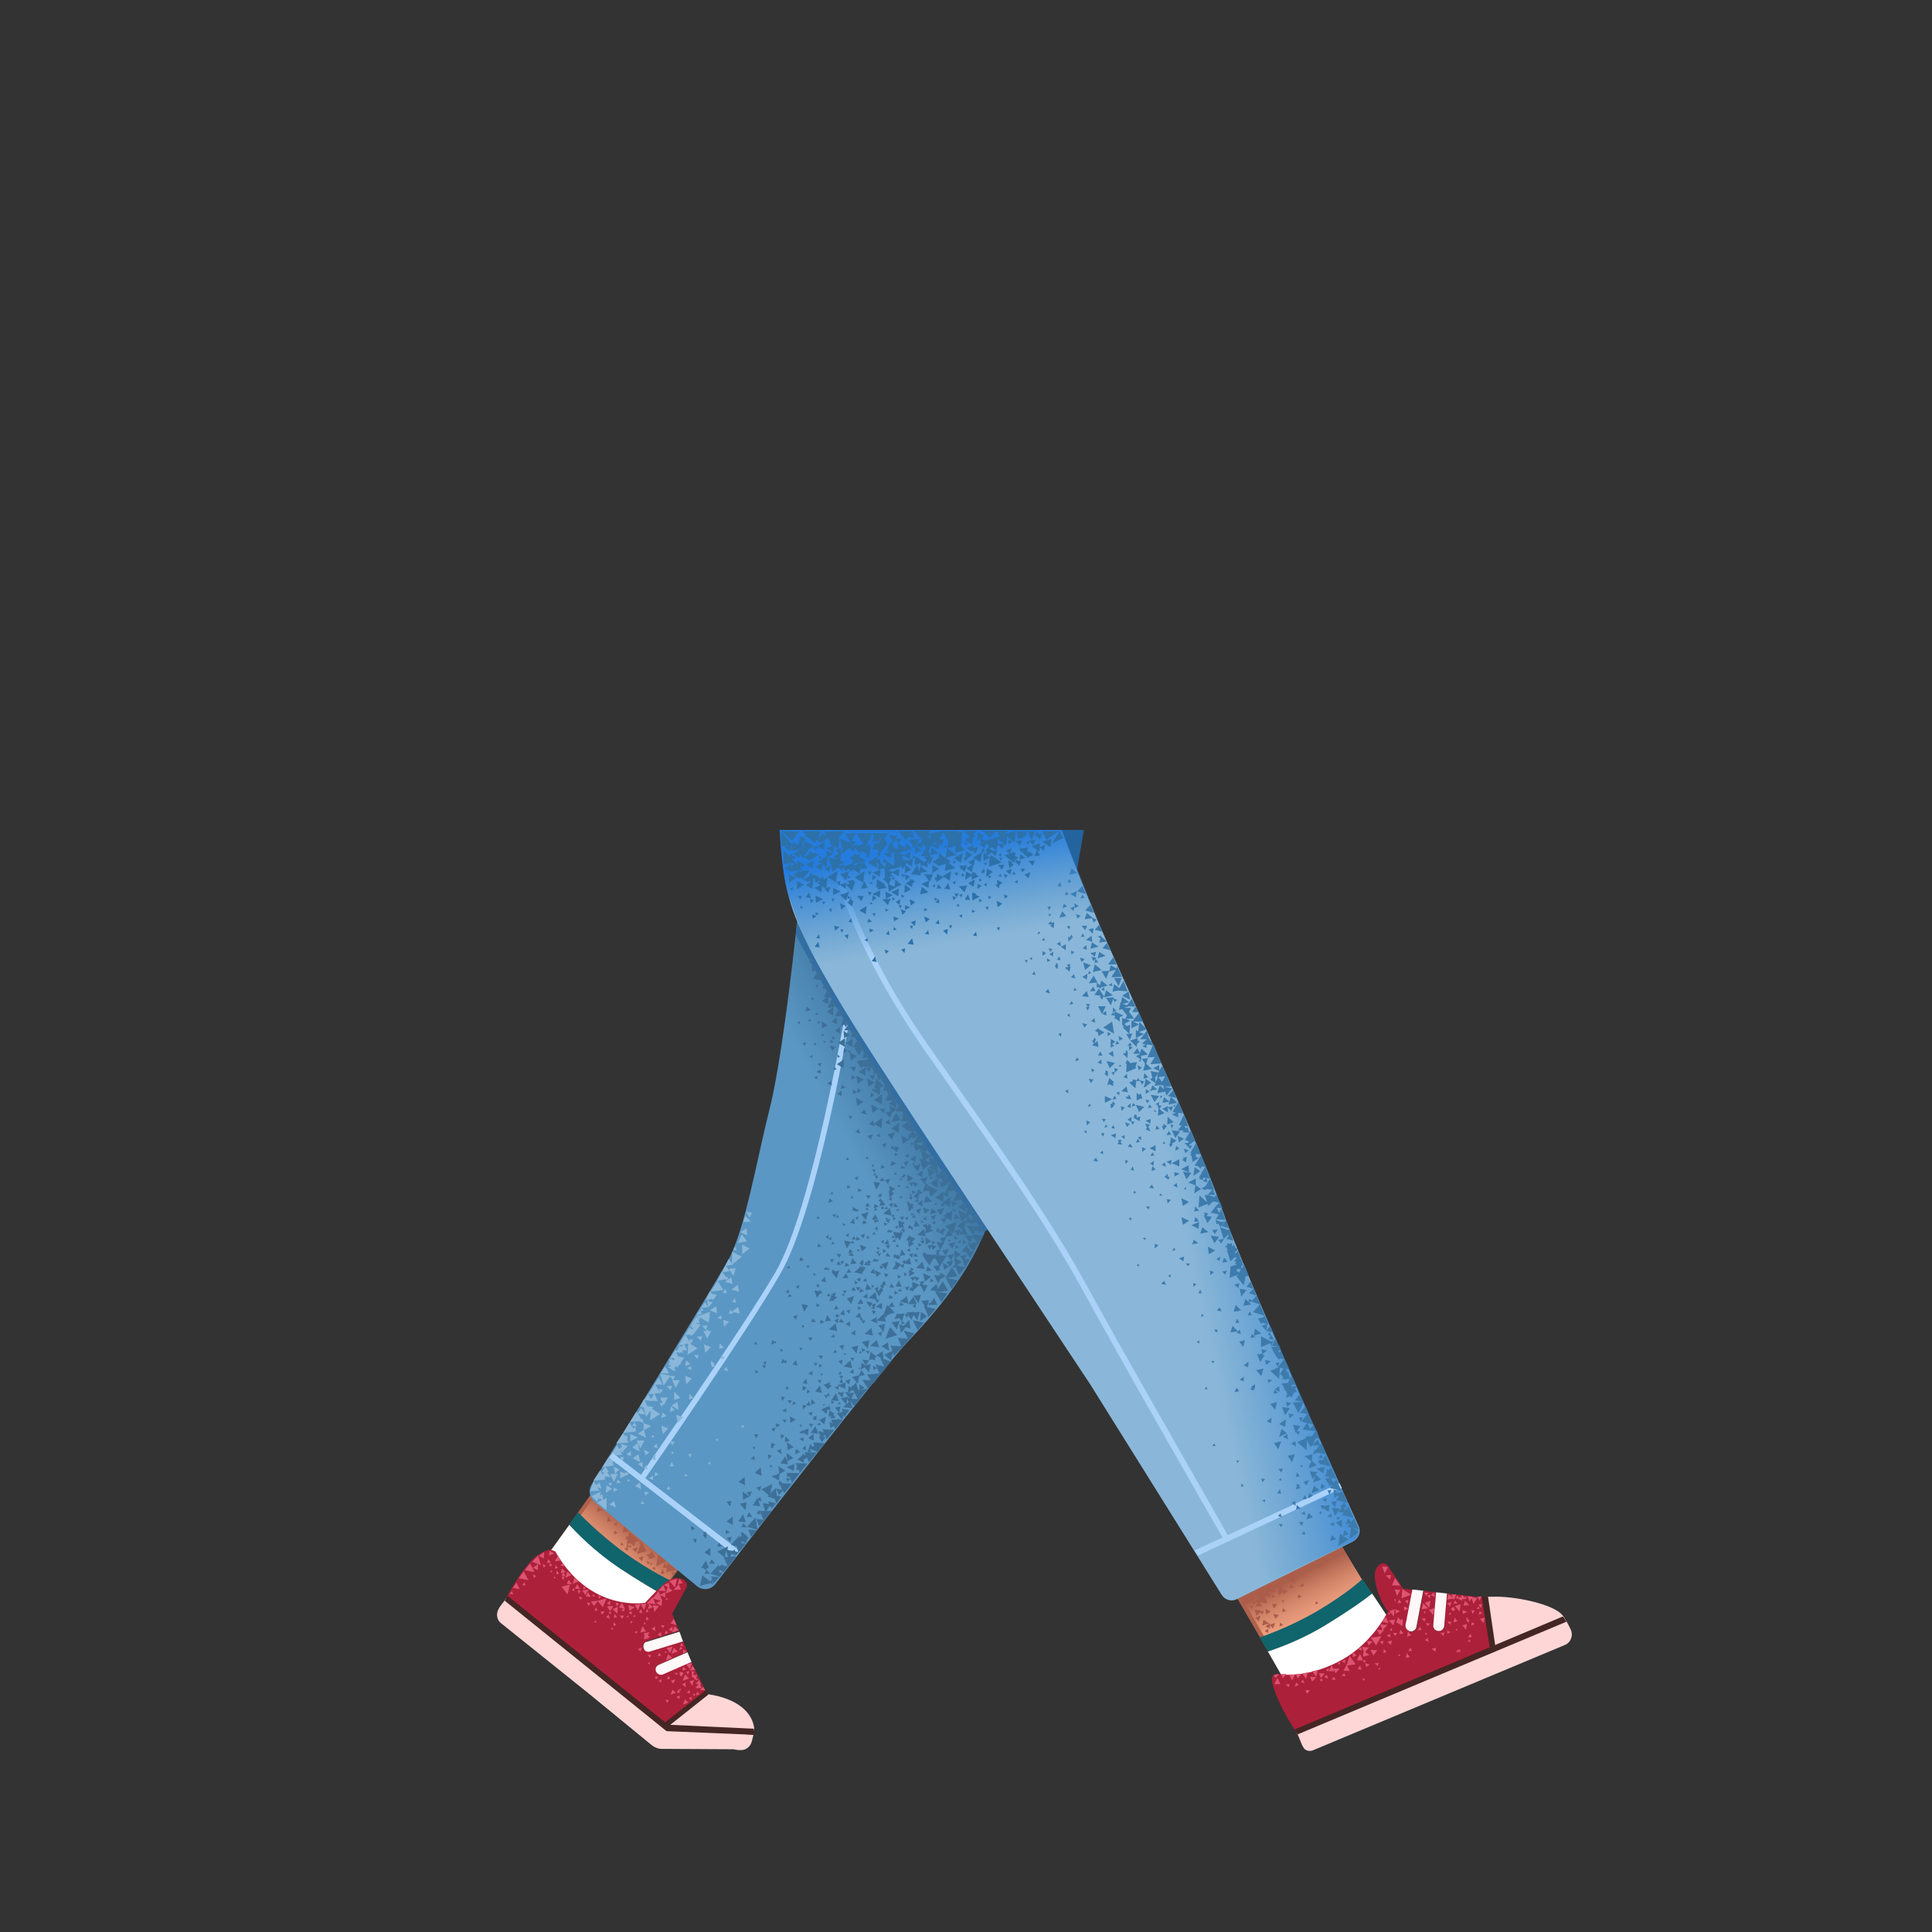 <svg xmlns="http://www.w3.org/2000/svg" viewBox="0 0 480 480" xmlns:v="https://vecta.io/nano"><rect x="0" y="0" width="480" height="480" fill="#333333" stroke="none"/><path d="M136.2 386.7l21.3-30.1 22 16.8-25.1 36.9-18.2-23.6z" fill="#ea9d7d"/><linearGradient id="A" gradientUnits="userSpaceOnUse" x1="152.007" y1="387.901" x2="158.791" y2="379.675"><stop offset="0" stop-color="#cc7a5e" stop-opacity="0"/><stop offset=".924" stop-color="#aa5f4b"/></linearGradient><path d="M150.8 387c8.4 7.3 13.3 9.2 13.3 9.2l11.6-16.2-21.6-17.6-11.2 15.1c0-.2 1.8 4.2 7.9 9.5z" fill="url(#A)"/><path d="M157.6 356.1l-22.3 31.3.8.6 22.3-31.3-.8-.6z" fill="#af614b"/><g fill="#ad5c49"><path d="M159.7 383.5l-.6-.7-.3.7h.4l-1 2.6 2.5-.7-1.1-2h.1v.1zm-3.2.3l-.3.6h.8l-.5-.6zm5 4.5l.2.7.4-.6-.6-.1zm-13.2-12.6l1.4-.5-1.2-.8-.2 1.3zm8.9 8.1l.6-1.4-1.3.2.7 1.2zm11 6.2l-2.4-1.7-.1.9-.6-.9-.4 1.3 1-.1-.2 1.1 2.7-.6zm-6.5-4.1l-1.1.4.7.7-.2.4 1.7-.5-.9-1.6-.2.6zm5.4 5.5l.6-.6-.9-.2.3.8zm-11.2-6.1l.2-1-1 .5.8.5zm-2.7-6.1l.2-1-1 .4.8.6zm.9 4.7h.9l-.6-.7-.3.7zm9.4 2.3l-.5 3 2.6-1.4-2.1-1.6zm-7.8-4.7l-.2.9 1-.1-.8-.8zm5.3 7.2l.4-.7-.8-.1.4.8zm1 1l.8.3-.1-.8-.7.5zm-2.5-1.8l.4-1.3-1.3.4.9.9z"/><path d="M150.8 378.1l1.2-.2-.9-1.2-.3 1.4zm13.3 13l1.1-.2-.7-1.1-.4 1.3zm-6.6-6.9l.4-1.1 1.1-.3-2.7-2.2-.6 3.1h.1l-.2.6h.8l-.5-.7.7-.2.9.8zm-2.5-4.9l-.3 1.5 1.7-.4-1.4-1.1zm-2.5 1.9l1-.3-.8-.7-.2 1zm4.6 3.6l.9.9.5-1.3-1.4.4z"/></g><path d="M164.8 396.3c-1.8-1-5.4-3-10.8-6.7-6-4.1-10.4-8.5-12.5-10.8l-6.5 9s-1.1 5 9.1 12.9c10.2 8 16.2 3.4 16.2 3.4l4.5-7.8z" fill="#fff"/><path d="M164.8 396.3l2.1-3.5s-4.7-2-11.7-7c-6.6-4.8-11.6-10.1-11.6-10.1l-2.2 3.1c2.1 2.3 6.4 6.7 12.5 10.8 5.5 3.6 9.1 5.6 10.9 6.7z" fill="#10646c"/><g fill="#fed6d6"><path d="M186.2 433.8c.6-.7.7-1.7 1-2.8l-21.4-1.6-40-32.4c-.6 1-1.5 1.9-1.9 2.7-.7 1.2-.5 2.8.6 3.6l21.7 17.4 15.5 12.7c.7.6 1.5 1 2.4 1.1l18.1.1c1.9.4 3.1.3 4-.8z"/><path d="M187.3 428.9c-.5-2.9-3.3-6.8-11.5-8-.5-.2-1.3 0-1.8-.3l-8.9 8.7 22.2.6c.1-.2.1-.6 0-1z"/></g><path d="M171.7 412.8l-7 3.1c-.5.2-1.2.1-1.5-.4a.76.76 0 0 1-.2-.4c-.2-.7.2-1.3.8-1.6l7-3.1-1.1-2.7-8.2 2.5c-.5.2-1.1 0-1.4-.4-.1-.1-.2-.3-.3-.5-.2-.7.3-1.4.9-1.6l8-2.5-1.7-4.3 3.5-6.4c.3-.6.2-1.4-.4-1.8-1-.7-2.7-1.2-4.9.6-1.9 1.6-4.9 4.9-4.9 4.9s-13.7 2.5-22.3-12.7c-1.2-.7-2.1-.5-3.6.4-1.9 1-2.7 2.2-4.1 3.9-2.1 2.7-3.8 5.9-4.6 7.3l39.7 31.5 10.1-8.1-3.8-7.7z" fill="#ad203a"/><path d="M159.9 409.4c.1.2.1.3.2.5.3.4.9.6 1.4.4l8.2-2.5c-.4-.9-.6-1.8-.9-2.4l-8.1 2.5c-.6 0-1 .8-.8 1.5zm11.9 3.5l-1-2.4-7.1 3.1c-.7.3-1 1-.7 1.7.1.1.1.2.2.3.4.5 1 .6 1.5.4" fill="#fff8f8"/><g fill="#442624"><path d="M187.3 429.5l-.1 1.5-21.6-.9-40.2-32.4.7-1.2 39.9 32 21.3 1z"/><path d="M176 421l-10.2 8.1-.8-1 10.3-8.1.7 1z"/></g><g fill="#dd5472"><path d="M163.6 417.6l.7.5v-.9l-.7.4zm3 3.4l1.3-.4-.8-.8-.5 1.2zm-1.8-27.2l-1.2 1.4 1.8.1-.6-1.5zm3.8-.2l-1.2 1.4 1.8-.1-.6-1.3zm-6 6.9l1.1-1.5-1.5-.2.4 1.7zm2.8-4.6l1.7-.7-1-.8.2.1-.1-1.3-1.3.6 1 .5-.5 1.6zm2 13.5l-.6 1.5 1.6-.6-1-.9zm-2 3.1l1.6-.6-1-.9-.6 1.5zm2.2-8.4l-.6 1.5 1.6-.6-1-.9zm-8.5-5.6l-1.4.2.8 1.4.6-1.6zm1.5-.1l-1.4.2.8 1.4.6-1.6zm6.8 3.8l-.8 1.1 1.5.5-.7-1.6zm-.3 3.1v-1.2l-1 .8 1 .4zm2.6 18.2l1.3-.5-.8-.8-.5 1.3zm2.2-10.3l-1.4.3.9 1.2.5-1.5zm-18.5-12.3l.1-1.7-1.3.6 1.2 1.1zm12.2 8.5l.9 1.3.6-1.6-1.5.3zm-11.8-10l1.5.3-.8-1.5-.7 1.2zm3.9-.1l-1.6-.5.3 1.4 1.3-.9zm-12.2-2.7l1.3.2-.7-1.2-.6 1zm-4.7-3.1l1.3.1-.8-1.1-.5 1zm2.6.1l-.6 1.1 1.3.1-.7-1.2zm-6.9-8.3l-.1 1.2 1.3-.6-1.2-.6zm34.8 32.4l.7 1.1.4-1.4-1.1.3zm1.4-2.8l-.6-1-.7 1.1 1.3-.1zm-3.1 2.7l1.6-.6-1-1-.6 1.6zm.1-3.5l-.2.9 1-.2-.8-.7zm.8 1.2l.4.8.4-.9-.8.1z"/><path d="M171.3 419.9l-.7.6.9.2-.2-.8zm-31.8-28.4l1 .1-.5-.9.6-.1-1-.9-.3 1.1.6-.1-.4.8zm-3.3-4.1l-.3.9 1-.1-.7-.8zm7.3 7.7l.3.9.5-.8-.8-.1zm-3.6-6.7l-.7.5.9.3-.2-.8zm-10.2 5.4l.9.1-.3-.8-.6.7zm-3.1 2.2l.9.1-.3-.8-.6.7zm36.2 9.2l-.1-1.1-.8.6.9.5zm1.4.3l-.8.6.9.5-.1-1.1zm4.9 3.6l-.4.9.9-.4-.5-.5zm-3.6-4l-.4.9.9-.3-.5-.6zm-4.1 6.8l.4-.7-.9-.1.5.8zm3.3-7.4l.4-.7h-.9l.5.7zm-5.6 5.8l.4-1-1 .4.6.6zm-7.6-11.5l.2-1.1-.9.6.7.5zm9.3 8.3h0l.1-.1.6-.3-.5-.3.3-.9-1.4.3.2.2-.1 1.3.8-.2zm7.4-14.9l-1.9.6 1.4 1.6.5-2.2zm-28-.5l-.7.1.5.8.2-.9zm9.2 5l-.8-.4.2.9.6-.5zm3.8 2.4l.6-.6-.8-.4.2 1zm-5.8-3.1l-.2.6h.7l-.5-.6zm10.5 9.9l.6-.5-.7-.1.1.6zm9.8 9.7l.3.6.4-.5-.7-.1zm-6.3-2.1v-.6l-.5.4.5.2zm3.9-3.3l-.1.5.5-.2-.4-.3zm7.1 11.2l.4-.5-.7-.1.3.6zm-3.3-1.9l-.5.4-.1-.2-.3.9.8-.1-.4-.6.5.2v-.6zm3.9-2l.5-.2-.5-.4v.6zm-21.2-12.7h.6l-.4-.5-.2.5zm14.2-7.4l-.4-.5-.2.5h.6zm-19.8 1.6l.5-.7-.9-.2.4.9zm-2-1.5l.5-.6-.9-.2.4.8zm-2.1-2.4l.6.2-.1-.8-.5.6zm2.9-1l-.1.7.7-.2-.6-.5zm-7.8-5.4l-.8-.3.3.9.5-.6zm-2.1.8l.5-.6-.8-.3.3.9zm-2.4 2.6l.5-.6-.8-.3.3.9zm26.9 11.9l-.5 1.6 1.4-.3-.9-1.3zm-7.2 0l.7-.3-.6-.7-.1 1zm-14.8-11.9h.5l-.4-.5-.1.5zm-.9-1.5h.6l-.4-.5-.2.5zm1.5.6l.7-.3-.6-.7-.1 1zm9.6 9.1l.7-.3-.6-.7-.1 1zm-9.2-10.8l-.6-.7-.1 1 .7-.3zm22.4 10.3l1.2-.5-1-1 1.7.3-.6-1.4 1.9.5-1.2.6 1.4.7v-1.2l.2.1-1-2.6-1.4 1.8-.1-.2-1.4 1.5.6.1-.3 1.3z"/><path d="M165.3 396.9v-1.3l-1.4.6 1.4.7zm-12.8 5.1l.8-.3-.6-.7-.2 1zm-1.7-2.9l.8 1.2-.4.5.7.2-.3-.7.8-1.3-1.6.1zm-8.1-7.1l-.4 1.5 1.5-.6-1.1-.9zm-.7-.7l-1.1-.8-.4 1.5 1.5-.7zm-3.4-4.7l-.8 1.3 1.6-.2-.8-1.1zm6.1 8.5l.7 1.2.9-1.4-1.6.2zm-9.5-9.5l-1.3 1 1.2.6.1-1.6zm13.3 12.2l1.3 1.5.9-2.2-2.2.6-1.7.2.8 1.1.9-1.2zm-.9 5.2l.6.2-.2-.6-.4.4zm21.2-10.8l-.4 1.4 1.2-.3-.8-1.1zm-19.2 9l.6-.9-1 .1.4.8zm1 .6l.9.4-.3-1.1-.6.7zm9.5 1.2l-.2.5h.6l-.4-.5zm.5-1.4l-.1 1 .7-.3-.6-.7zm.1-1.9l-.2.9.7-.2-.5-.7zm-5.1 2l.6.2-.2-.6-.4.4zm3.7-1.9l-.6.7.9.4-.3-1.1zm-2 1.7l.4.3.2-.6-.6.3zm-.4-1.2l-.8.4.9.4-.1-.8zm-2.6-.3l.8.4v-.8l-.8.4zm2.5 3.4l.4-.6h-.6l.2.6zm-2.3-1.2l.6-.8H154l.5.8zm14.5 14.3l.3-.2.2.1.1-.4.3-.3-.3-.1v-.1h-.1l-.6-.2v.4l-.2.1.2.1.1.6zm-.2 5.6l.1-.8-.9.3.8.5zm-6.1-5l.8-.1-.5-.7-.3.8zm7-6.2l.9-.7-.9-.3v1zm-5.4.4l-.5-.7-.4.9.9-.2zm3.5 5.9l-1.1.4.6.7.5-1.1zm1.1-8.3l.9.1-.4-.8-.5.7zm3.8 7.2l-.6-.2.5-.5-.8-.2.1.6v1.1l.3-.3.6.9.4-1.4-.8.2.3-.2zm-.9 6.3l.1-.8-.8.3.7.5zm-6.1-5.2l.8-.1-.4-.8-.4.9zm4.6.8l-.8.5.9.7-.1-1.2zm2.6 3.2l.9-.3-.6-.6-.3.9zm-7.1 1.9l.4-.7-.9-.1.5.8zm9.4-3.2l-.5-.8-.3.4-.5-1h.3l-.5-1.1-.9 1h.8l-.9 1h1.6l-.3.5h1.2zM141 396.1l.6-2.4-2.1.5 1.5 1.9zm-7.3-9.6l-1.5 1.5 1.5.6-1.3.9 1.2.6.1-1.5.7.3-.7-2.4zm-2 1.9l-1.3 1.7 2.4.5-1.1-2.2zm-2.8 3.7l2.4.5-1.2-2.2-1.2 1.7zm-1.5 2.4l1.7.3-.8-1.6-.9 1.3z"/></g><path d="M322 421.8L302.9 389l25-13.7 23.9 39.1-29.8 7.4z" fill="#ea9d7d"/><linearGradient id="B" gradientUnits="userSpaceOnUse" x1="325.963" y1="401.193" x2="321.067" y2="391.385"><stop offset="0" stop-color="#cc7a5e" stop-opacity="0"/><stop offset=".924" stop-color="#aa5f4b"/></linearGradient><path d="M324.5 402c10.4-4.8 14.2-8.7 14.2-8.7l-10.3-17.8-25.5 12.9 9.3 16.9c0 0 4.8.2 12.3-3.3z" fill="url(#B)"/><path d="M303.4 388.2l-.9.5 19.9 34.2.9-.5-19.9-34.2z" fill="#af614b"/><path d="M340.9 395.9c-1.7 1.3-5.1 3.8-10.7 7.3-6.3 3.9-12.1 6.1-15.2 7.1l5.6 9.8s1.6.9 13.2-5.3 12.3-11.1 12.3-11.1l-5.2-7.8z" fill="#fff"/><path d="M340.9 395.9l-2.4-3.6s-3.8 3.6-11.3 8c-7.2 4.2-14.2 6.5-14.2 6.5l2 3.5c3-1 8.9-3.1 15.2-7.1 5.7-3.5 9-5.9 10.7-7.3z" fill="#10646c"/><g fill="#fed6d6"><path d="M390.3 405c-.4-.9-.9-1.9-1.5-2.8l-66.8 28c.9 1.5 1.2 3 1.8 3.9.4.8 1.4 1.1 2.3.8l62.9-26.3c1.2-.6 1.9-2.2 1.3-3.6z"/><path d="M388.1 401.2c-2.2-2.6-11.5-4.7-17.4-4.5h-1.8l2 13 17.9-7.5c-.2-.3-.4-.7-.7-1z"/></g><path d="M359.5 395.9l-.7 8.1c0 .7-.5 1.1-1.1 1.2h-.5c-.7-.1-1.2-.8-1.1-1.5l.7-8.1-3.1-.4-1.7 9a1.27 1.27 0 0 1-1.1 1.1h-.6c-.7-.2-1.1-.9-1-1.6l1.7-8.7-2.4-.3-3.8-5.7c-.4-.6-1.2-.8-1.8-.4-.9.5-1.8 1.6-1.3 4.4.9 4.7 3.1 7.4 3.1 7.4s-3.6 7.5-11.1 11.8c-6.3 3.6-12.4 4.3-16.2 3.7-.9-.2-1.7.7-1.5 1.7.4 2 1.4 4.7 3.2 8 .9 1.7 2 3.4 2.9 4.9L371 410l-2-13c-2.7-.4-6.2-.7-9.5-1.1z" fill="#ad203a"/><path d="M350.3 405.3h.5c.5-.1 1-.5 1.1-1.1l1.7-9-2.7-.3-1.7 8.8c-.1.7.4 1.4 1.1 1.6zm7-.1h.4c.6-.1 1-.6 1.1-1.2l.7-8.1-2.7-.3-.7 8.1c-.1.8.5 1.5 1.2 1.5z" fill="#fff8f8"/><g fill="#442624"><path d="M322.4 430.9l-.8-1.2 66.7-28.1.9 1.3-66.8 28z"/><path d="M371.6 409.6l-1.4.2-2.1-13.2 1.6.1 1.9 12.9z"/></g><g fill="#dd5472"><path d="M359.6 405.9l.8-.4-.9-.4.1.8zm4.6-1l.3-1.4-1.2.3.9 1.1zm-19.3-15.6l-1.5-.1.6 1.7.9-1.6zm2.2 7.2l.8-1.5-1.4-.1.6 1.6zm18.5.6l.5 1.4.9-1.5-1.2-.1.1-.2-1.3-.1.5 1.3.5-.8zm-21.3 4.6l-.9 1.2 1.6.4-.7-1.6zm2.2-1.9l-1.3.5 1.1 1.3.2-1.8zm7.5-1.6l1.1 1.3.3-1.8-1.4.5zm2.4 1.3l-1.4.5 1.1 1.3.3-1.8zm11.3 2.7l.9 1.1.3-1.4-1.2.3zm-7.8-6.2l-.4 1.4 1.6-.2-1.2-1.2zm-17.1 10.2l1.1-1.3h-.3l1.1-1.2-1.8-.1.6 1.4-1.4-.1.7 1.3zm-2.3 3.7l.7 1.4 1-1.3-1.7-.1zm13.1-11.6l-.4 1.5 1.6-.2-1.2-1.3zm-15 13.3l1.6-.4-1-.8.9-1.1-1.7-.1.4 1-.2 1.4zm-6.8 4.1l1-1.1-1.5-.1.5 1.2z"/><path d="M341 407.8l-1.4-.1.5 1.1.9-1zm-15 10l1-1.1-1.5-.1.5 1.2zm-2.7-1.8l-1.4-.1.5 1.1.9-1zm5.8-.2l-1.4-.1.5 1.2.9-1.1zm-10.9.1l.5 1.1.9-1.1h-1.4zm45.8-18.2l-.4 1.2 1.4-.1-1-1.1zm-2.2-1.6l-1.2.1.6 1.3.6-1.4zm.8 4.3l.3-1.8-1.4.4 1.1 1.4zm-.4 9.7l-.3-.2.1.7.3-.2h.6l-.3-.7-.4.4zm-1.6-12.1l-1.1.4.8.7.3-1.1zm1.5.4l-.6-.8-.4.8h1zm3.7 2.6l.6-.8-.8-.2.2 1zm-41.1 19.8l.8-.8-1.2-.1.4.9zm4.3-4.2l.9.5-.2-1-.7.5zm-7.3 2.4l1-.4-.7-.6-.3 1zm26.1-18.7l-1.1-.5.1 1.1 1-.6zm-2.3 8.4l.4-1.1-1.2.3.8.8zm3.3-9.6l.1 1.1 1-.6-1.1-.5zm6.4-1.9l.2-1-.8.2.6.8zm-5.3.3l-.8.2.6.8.2-1zm2.3 7.5h1l-.4-.8-.6.8zm-4.6-7.6l-.4.9 1-.1-.6-.8zm1.7 14.5l1-.2-.8-1-.2 1.2zm-2.7-5.4l.5-.8h-1l.5.8zm7.4 1l.9.4-.2-1-.7.6zm-4.4-.9l1-.3-.8-.9-.2 1.2zm-1.9-.6l1-.2-.8-.9-.2 1.1zm-11.6 5.7l.9-.4-.9-.8v1.2zm12.4-8.6h.1l-.1-.1v-.8l-.5.3-.7-.7-.4 1.4h.3l1.2.8.1-.9zm-1.9-11l-.8 1.8h2.1l-1.3-1.8zm-23.4 25.8l.9.3-.4-.9-.5.6zm11-5.6l-.9.5.9.4v-.9z"/><path d="M343.7 410.7l.8-.3-.7-.7-.1 1zm-5.5-1.5l-.8.5 1 .4-.2-.9zm7.1-3.3l-.8.5 1 .4-.2-.9zm-12.6 7.8l.4-.7-.8.1.4.6zm12.6-8.6l.6.1-.2-.8-.4.7zm-.3-3.9l.5-.3-.6-.3.1.6zm1.8-3.9l-.5.1.4.5.1-.6zm13.7 3.9l-.2-.7-.4.6.6.1zm-6.3 5l.4-.3-.5-.3.1.6zm-.1-5.3l.1-.6-.5.2.4.4zm10.5 6.9l.8.1-.3-.6-.5.5zm-2.5-3.2l-.5.3.4.3.1-.6zm5.3-5.5l-.5.6h.7l-.2-.6zm-2.6 4.1l.3-.8h-.7l.4-.3-.5-.3.1.6h-.2l.6.8zm-.4-6.6l-.6.3.4.3.2-.6zm-21.7 18.3l.3-.5-.6.1.3.4zm4.6-3.6l.6.2-.2-.6-.4.4zm9.3-.9l.2-1-1.1.2.9.8zm-6.7-.2h.9l-.4-.9-.5.9zm4.7-6.2l.7-.6-1-.2.3.8zm-21.3 12.3l1 .2-.3-.8-.7.6zm-2.5.9l1 .2-.3-.8-.7.6zm-2.7.6l.6-.4-.7-.4.1.8zm1.8-2.5l.3-.8-.8.3.5.5zm9-2.2l.5-.5-.8-.2.3.7zm-18.7 6.1l.2-.8-1 .1.8.7zm26.4-16.8l-1.6.2 1.2 1.2.4-1.4zm-5.1 10.9l.8.6.2-.8-1 .2zm2-4.7l.2-.9-.9.1.7.8zm-5.6 2.3l-.8 1.6h1.5l-.7-1.6zm-10.9 5.7l.4-1.7-1.4.3 1 1.4zm-2.1-1.1l-1.4.3 1 1.3.4-1.6z"/><path d="M320.3 416l.7 1.5.8-1.5h-1.5zm10.6-2.3l-.8 1.5h1.4l-.6-1.5zm-14.3 4.7h1.5l-.7-1.5-.8 1.5zm22.1-.8l.5-.4-.7-.2.2.6zm6.6-25.2l.3-1.1-1.3.1 1 1zm-8 22.3l1 .1-.4-1-.6.9zm2.1-.5l.9-.6-1.1-.4.2 1zm21.9-14.2l.3-.1-.3-.3-.1-.4-.2.2-.1-.1v.1l-.5.4.4.2-.1.2.2-.1.4.2v-.3zm4.2 3.9l.9-.4-.7-.5-.2.9zm-6.9 2.6l.3-.9-1 .1.7.8zm-2.3-10.9l-.8.7 1 .5-.2-1.2zm-3.1 6.5l.7.8.3-.8h-1zm8.2-.2l-.3 1.2 1-.3-.7-.9zm-6.5-6.2h-1l.4.8.6-.8zm9.3 1.6l-1-1.1-.2.8-.1-.3-.5.4-.2-.7-.6.6.6.2 1.1.5-.1-.4h1zm3.4 3l-.2.9.9-.4-.7-.5zm-7.3 3.4l.3-.8h-1l.7.8zm3.1-2.7l1.1-.5-1.1-.5v1zm4.6-1.5l.2-1-.9.2.7.8zm-3.3 7.3l1-.1-.4-.8-.6.9zm3.4-10.2l-1 .1.5 1 .5-1.1zm-50.3 19.3l-1.4.3.5.7.9-1zm30.6-21.1l-.2 2.3 2.4-.9-2.2-1.4zm-13.1 16.6l-.7 2.2v-.1l-.8 1.6h1.5l-.6-1.3 2.1-.3-1.5-2.1zm7.9-4.9l-2.6.4 1.3 1.9 1.3-2.3z"/></g><g fill="#ad5c49"><path d="M310.5 399l.5.7.4-.7h-.9zm12-1.9l.9-.4-.9-.6v1zm-3.9 3.5l.9-.4-.8-.7-.1 1.1zm-.7 3.5l.9-.4-.8-.6-.1 1zm-5.4-8.1l.4.8.4-.8h-.8zm14.3 2.6l.8-.3-.7-.5-.1.8zm-8.1-.3l.4-.7-.7-.1.3.8zm-4-1.1l-1.1.9 1.1.4v-1.3zm-2 .6l-.8 1.3h1.7l-.9-1.3zm4.7.7H316l.5 1.1.9-1.1zm2.3-7.2l.1 1.4 1.1-.6-1.2-.8zm11.2-5.2l1.2.8.1-1.3-1.3.5zm-8.5 5.2l.9-1-1.2-.4.3 1.4zm-6.9 13.3v-1.4l-1.1.9 1.1.5zm-3.7-2.7l.9.9.5-1.4-1.4.5zm5.3-6.7l-1.2-.7.1 1.3 1.1-.6zm-5 6.2l1-.8.6.5.3-.9-.8.1.2-.2-1.7-.2.4 1.5zm2.3-1.7l.2 1.4 1.1-.7-1.3-.7zm-3.7-2.6l1 .4-.1-1.5-.9.8.1-1-3 1.2 2.7 1.4.2-1.3zm8-1.7l-.4-2.8.3.1-.1-.8-.8.5.2.1-1.6 1.6 2.4 1.3zm-3.6-.7l-1.3 1.4 1.6.9-.3-2.3z"/><path d="M316.5 392.9L314 394l1.9 1.9.6-3zm-8.1 5l.5.7.4-.7h-.9zm12.1-3.2l.9-.4-.8-.7-.1 1.1zm7.3-5.3l.9-.4-.9-.7v1.1zm-6.2 3.7l-.1-.8-.8.5.9.3zm1.5.8l-.3.2.8.2v-.3l.3.1-.1-.8-.8.6h.1zm-9.2.3l-2.5 1.1 2.2 2 .3-3.1z"/><path d="M310.9 398l.8.7.2-.6 2.9.1-.7-2.1.4-.5-1.4-.2.4.7-1.7 1.8-.9.1zm13.4-7.6v-.9l-1 .6 1 .3zm-8.9 6.4l.6-.8-.8-.1.2.9zm.8-.6l-.3.7.9-.1-.6-.6z"/><path d="M313.9 402.4l-.3 1.5 1.7-.6-1.4-.9zm1.2 2.2l-.9.7.9.4v-1.1zm2.8-8.2l.8-1-1.4-.2.6 1.2zm-6.6 1.6l-.9-1.3-.3.5.1-.5.2-.5-1.3.5.2.2-.6.3 1.1.9v-.2l1.5.1zm5.5 5.2l-1.4.5.9.9.5-1.4zm2.1-7.1l1.1-.7-1.2-.7.1 1.4zm10.4-8.1v-1.4l-1.1.9 1.1.5zm-12.4 14.2l.8-1-1.4-.2.6 1.2z"/><path d="M309.8 397.4l-1.1.9 1.1.4v-1.3zm12.1-7.1l-3.1 1.5 3 1.6.1-3.1zm2.8.1l.1-1.5-1.5.8 1.4.7zm1.8-1.1v-1.4l-1.3.6 1.3.8zm-8.7 6.8l1.1-.7-1.3-.7.2 1.4z"/></g><path d="M240.6,206.2l23.8,28.4l4.9-28.4H240.6z" fill="#23649e"/><path d="M200.5 206.2c-1.3 12.8-5.4 53.7-9.2 68.9-3.4 13.5-6.2 30.5-10.4 38-5.4 9.5-27.9 45.9-33.9 55.7-.9 1.4-.6 3.2.7 4.3l25.5 21c1.4 1.1 3.4.9 4.5-.5 8.5-11.1 42.1-54.3 47.7-60.1 15.4-16.2 20.5-26.6 24.8-45.5s14.4-69.4 14.4-69.4l-3.1-12.3-61-.1z" fill="#5b97c4"/><linearGradient id="C" gradientUnits="userSpaceOnUse" x1="189.3" y1="295.112" x2="261.218" y2="256.541"><stop offset=".293" stop-color="#093f5c" stop-opacity="0"/><stop offset="1" stop-color="#094193"/></linearGradient><path d="M245 305.6L198.3 229c-2.2 17.2-5.9 42-8.7 54-.5 2.3-1.1 6.9-1.7 8.7 1.1.5 5.3-.2 13.9 14.8 9.4 16.3 17.7 33.7 17.7 33.7 11-13.2 18.1-18.3 25.5-34.6z" fill="url(#C)"/><path d="M160.3 367.3l-1.1-.8c.2-.4 25.5-36.7 33.5-50.5 9.3-16 17.6-66.1 17.7-66.6l1.3.2c-.3 2.1-8.4 50.8-17.9 67-8 14-33.2 50.3-33.5 50.7z" fill="#aad2f9"/><g fill="#8ab7d9"><path d="M162.6 366.8l1-.5-.8-.6-.2 1.1zm-3.6 1.5l-1.2.9 1.5.8-.3-1.7zm-7.6 5.5l1.6.7-.4-1.6-1.2.9zm16.9-25.5l-1.5.9 1.8 1.1-.3-2zm-7.8 8.9l-.5-1.9 1.8-1-1.9-.7v1.6l-1.4 1 2 1zm-3.9.9l1.9-1-1.9-.8v1.8zm1.9.4l-1.4 1.1 1.8 1-.4-2.1zm13.4-16l-1.7-.7.3 2.1 1.4-1.4zm3.3-6.4l1.4-1.4-1.7-.7.3 2.1zm-6.8 17.4l1.3-1.4-1.7-.6.4 2zm-4.1.7l.4 2.1 1.3-1.4-1.7-.7zm12.8-31.1l.4-.6h.2l-.1-.1.5-.7-1.3-.3-.4-.6-1.1 2.3 1.7-.4.1.4zm2.8 6.5l1.2-1.2-1.4-.5.2 1.7zm-4-4.8l1.2-1.2-1.4-.5.2 1.7zm-23.4 39.7l.3 1.7 1.1-1.2-1.4-.5zm6.1-3.2l-1.4 1 1.9 1-.5-2z"/><path d="M165.5 372.5l.6-.8h-1l.4.8zm-9.4-11.5h-.2v.1l-.3.2.4.1.2.5.2-.4.4.2-.1-1.2-.6.5zm-1.6 2.1l.6-1-1-.2.4 1.2zm-1.4 5.4l1.2-.1-.8-.8-.4.9zm13.6-19.1l-.3 1.4 1.2-.5-.9-.9zm3.5-10l1.3-.5-1-.9-.3 1.4zm-5.6 11.5l-.3 1.4 1.3-.5-1-.9zm2.4 8.2l.7-.9-1.2-.1.5 1zm-1.4-14.7l1 1 .4-1.1-1.4.1zm-.3-4.9l-1.2 1.7h2.1l-.9-1.7zm-.4 9.6l1-1.9H164l.7 1.4-.8-.1.4 1 .5-.6.1.2zm3-4.3l1-1.9H167l.9 1.9zm-8.8 15l1-1.9h-1.9l.9 1.9zm-6.6 8.3l1-1.9h-1.9l.9 1.9zm27.3-27.8l1.1.4-.4-1.1-.7.7zm-6.5-2.7l.3-1-1.2.1.9.9zm.7-11.8l.8-.3-.6-.6 1.7-.1-.7-1.3-1 1.4-.2.8-.1-.2-.8 1.1 1.3-.1-.4-.7zm-11.8 35.8l.2.4-.6.4 1.1.4-.1-1 .2-.3-.8.1zm4.6-.4l.6-.1-.5-.6-.1.7zm-5-4.3l.7.3-.1-.7-.6.4zm-10.6 11.6l.4.7.5-.8-.9.1zm4.7-.4l.6-.2-.5-.5-.1.7zm28.2-13.5h.8l-.3-.6-.5.6zm-5.8 3.5l.1-.7-.6.2.5.5zm-7.1-10.4l1.1-.3-1-1.1-.1 1.4zm.5-8.3l-1 .5 1.1.5-.1-1zm-7.7 6.8l.7-.9-1-.2.3 1.1zm18.9-22.6l-.4-1.1-.6 1 1 .1zm-2.3-2.3l-.4-1.1-.6 1 1 .1zm0-3.2l.3-.8h-.5l-.9-1.2 1.8-.3-1-1.3 1.8-.3-.1-.1 2.3-1.9-2.4-1.2v3l-.9-1.2-.8 1.7v-.1l-.8 1.7-.1-.1-1.1 2.3 1.9-.5.5.3zm-4.5 12.5l-.7-.2.4-1.1-1.4.1.9.9.1.4h-.6l.9 1.9 1-1.9h-.7l.1-.1zm1.7 8.8l-.5-.4.3-.1-.9-.8-.1 1.1.2-.1v.6l1-.3zm-10.3 6.4v2l1.6-.5-1.6-1.5zm11.7-9.2l-.1 1.1 1-.3-.9-.8zm4.2-11.9l-1.6 1.2-.3-.6-.4 1.1 1.1-.1-.2-.4 1.8.5-.4-1.7zm-.1-5.5l-1.6 1.2 1.9.5-.3-1.7zm2.2-14l-1.6.9 1.7.8-.1-1.7zm1.3-3.9l-1.4-.2.9 1.4.5-1.2zm-4 13.8l-1.7.1 1.1 1.8.6-1.9zm1.9-11.5l1.8-.1-1.3-1.4-.5 1.5zm-3 13.7l-1.6 1.2 1.9.5-.3-1.7zm-3.7 7.2l-1.7 1 1.8.8-.1-1.8zm-21.9 40l-1.1-.5v1l1.1-.5zm7-5.9l-.7.9 1 .3-.3-1.2zm-3.1 1.6l.4 1.4.9-.8-1.3-.6zm-2.3-6.8l-.7.9 1.2.1-.5-1zm-5.3 17.3l1.1-.6-1-.5-.1 1.1zm8.2-6.8l-.7.9 1 .2-.3-1.1z"/><path d="M182.6 309.7l-.4.9h.9l-.5-.9zm-32.1 61.2l1.6-1-1.4-.9-.2 1.9zm-.3-4.1l1.5.2-.9-1.3.5.1-.9-1.4 2.1-.3-.3-.7.3-.4.7.8.3-2.1-1 .1.5.7-.2.1-1.4-.4v.2l-.2-.4-1.6 2.6.7-.1-.8 1.2.6.1-.4.6-.6-1.1-1.7 2.6 3-.3-.2-.8zm3.8-6.3l.9.4-.1-.4 1.2-1.2-1.7-.6.2.8-.7.5-.5-.9-1.6 2.6 3-.3-.7-.9z"/><path d="M156.2 358.4l-.4-.7.1-1-.6.1-.5-.8 3-.3-.2-.3.5.2-.3-1.1-.5.4-.9-1.5-1.6 2.6-1.7 2.6 3.1-.2zm6.2-8.8l-1.6-.3-.6-1.4 1.9.2-.1-.1 1.4.1-.8-1.9 1.4-.1-1.2-2.1h1.8l-.9-1.7-1.2 1.7h.1l-1.5 2.4 1.4-.1-.7 1.3-.8-1.2-.9 1.4-.1-.2-1 1.9.9.1.5 1.8-1.1-1.6-.9 1.4-.3-.5-1.6 2.6 2.3-.2 1.1.5-.3-1.2-.3.2-.8-1.4 1.9.2.1.6 1.2-1.6-.2 2.5 2.5-1.6-2-1.3.4-.4zm4-7.6l.9.9.4-1.1-1.2.1.1-.1-2.6-.5.9 3 1.5-2.3zm-18 27.4l1 .5-.4-1.6-.9.7-.6-1.1-.9 2.6 2.3-.2-.5-.9zm1.5 3.2l-.3-1.4-.6.4.3-1-2.4 1.1 1.5 1.4.3-.9 1 .4-1.4.7 2.4 1.9v-3l-.8.4zm34.4-65.9l-1 2.1 2.3-.4-1.3-1.7zm.1 4.9l1.8-1.4-1.8-1v2.4zm-23.5 57.1l-.7-.7-.3.8 1-.1zm13.2-35.6l.4-1.1-1.4.1 1 1zm4.7.7l-.1 1.3 1.2-.3-1.1-1zm.5-6l-.1-1-1 .6 1.1.4zm-7.7 6.1l.6-1-1-.2.4 1.2z"/><path d="M178.3 318.2l-1.7 2.7 3.1-.4-1.4-2.3zM168 336h.7v.3l.3-.3.8.1-.3-.5.1-.1h1.1l-.7-1.6 1-.1-.2 2.8 2.5-1.6-1.9-1.2h.2l-1.3-2.1 1.2-.1.1.4.4-.4h.2l-.1-.1.2-.1v.2l.5-.8.1-.1 1.2-1.6-1.5-.3 1.3-.1-.3-.5.3-.9 2.2 1.3.3-2.7-2.6 1-.6-.3.4 1.5-.5-1.1-1.1 1.6h-.1v.2l-.4.9.6.1.1.5-.8-.3-.1-.2-1 1.7-1.7 2.7 1.1-.1-.3.5-.8-.3.1.4-.6 1-.2-.4-1.4 2.1h1l.1.5-.6-.1-.1-.2-.1.1-.6-.1.2.8-.4.7.7.1v.1l-.7.4 1 .6.1.3.1-.2.6.4-.2-1 .4-.5.2.5.7-.9h.3l-.1-.3.9-1.3-1.5-.3-.5-1zm-6.8 31.3l1.1.4-.1-1.1-1 .7zm-5.3-.9h0l.3-.5-.9-.1.1.3-1.3-.5v1.7l1.5-.8.1.2.2-.3zm3.3 7.3l1-.1-.7-.7-.3.8zm.5-9.1l-.1-1.4-1.1.5 1.2.9zm.6 7l.9-.8-1.1-.2.2 1zm6.1-7.3h1l-.5-1.1-.5 1.1zm5.1-2.2l.3-.9-.8.1.5.8zm-1.4 4.8l.8-.3-.7-.4-.1.7zm5.8-3.3l.6.3-.1-.8-.5.5zm-10.3 6.5l1-.1-.5-.8-.5.9z"/></g><path d="M182.9 386.6l-31.6-24.5.9-1.1 31.7 24.4-1 1.2z" fill="#aad2f9"/><path d="M244.4 306.2c-.2-.2-15.8-22.9-27.7-41.6-12.7-19.8-18.92-32.3-19.02-32.4l.32-3.2c-1.3-2.12 7.8 14.9 20.4 34.5 12 18.7 27.5 41.3 27.7 41.5l-1.7 1.2z" fill="#336ea3"/><g fill="#3d7099"><path d="M192.7 354.6l-1.1.4.7.7.4-1.1zm3.5-2.7l.2 1.6 1.3-.8-1.5-.8zm-4.5 22.9l1.1-1.3-2-.5.3.7-1.6-.3.6 2h-1.4l1 2.2-1.8-.2.7 1.8 1.4-1.6 1.8-2.2h-1.4l.9-1.4.4.8zm-6 6.9l-.9-.7-.1-.3-.1.2-.5-.4.1 1-.4.5-.1-.5-2.1 2.3 1.5.4.3 1.4-.8-.2v-.5l-.5.4-.3-.1.1.1-1.2-.2.2-.9-2.7 1.3 1.8 1.4h-.2l1 2.2-1.2-.1v-.4l-.4.3h-.2v.1l-.4.3v-.6l-2.1 2.3 2.2.7v-.3l.1.4.7-1-.8-.2v-.6l.9.5.1.2 3.2-4h-1.5l.4-.7 1 .5v-.1l.1.1 2.4-3-1-.1-.1-.5.6.2.1.2.1-.1.6.2-.1-.8.5-.7-.7-.1v.2l.4-.3zm-5.6 5.1l.3-1.6.5 1.6h-.8zm4.4-16.2l.1 2 1.6-.8-1.7-1.2zm12.9-6.9l-2 .8 1.8 1 .2-1.8zm3.5-8.8l-1.5.6-.1-.2-.3.4h-.1l-.3.3.9.2-.1-.3 1.3.7.2-1.7zm-7.2 11.3l1.4-.8-1.7-1.2.2 1.9-1.9.7 1.8 1 .2-1.6zm16.4-22.7l-1.4.5h-.5l.1.1-.2.1.3.1-1.1.4 1 .6.1-1 .3.1.2.3.1-.1 1 .5.1-1.6zm-14.5 19.6l1.5-.9-1.7-1.2.2 2.1zM182 376.8l-1.5 1.2 1.6.9-.1-2.1zm-5.5 9.8v-2.1l-1.5 1.2 1.5.9zm8.5-19.7l-1.5 1.3 1.6.8-.1-2.1zm4.2-.2l-.2-2.1-1.5 1.3 1.7.8zm12.9-10.5l-1.3 1.1 1.4.6-.1-1.7zm6.4-14.5l.5.9.5-.7-1-.2z"/><path d="M195.5 358.3l.2 2 1.5-.8-1.7-1.2zm2.8 2.2l-.1-.5-.2.3-.4-.2v1.2l.8-.4h.2v-.1l.3-.2-.6-.1zm1.8-1.4l-.8.9 1 .3-.2-1.2zm2-5.3l-1.2-.1.6.9.6-.8zm-15.3 16.7l-1.3.3.8 1 .5-1.3zm-5.4 12.6l.4-1.3-1.3.3.9 1zm7.8-13.9l-1.3.4.8.9.5-1.3zm5.3-.7l-1-.7.1 1.2.2-.1.5 1.3-1.6-.4v-.1l-1.3 1.4.5-2.4-2.7 1.3 1.8 1.5-.3.3 1.8.6.4 1.2 1.2-1.8-1.1-.2-.3-1.9.9 1.7.9-1.1.3.7 2-2.4-2.7-.1h.4zm-7.2-6.8l-.8.8 1.1.2-.3-1zm1.6 10.2l-.6.5-.1-.2-1.2 1.8 1.9.2-.5-1.4.8.2-.3-1.1zm-2.8 3.8l-.6 1.1 1.4.1-.8-1.2zm-1.9 3.7l1.4.1-.9-1.1-.5 1zm2.4 2.4l1.4-1.6-2.1-.2.7 1.8zm-2-5.6l-1.2 1.8 1.9.2-.7-2zm10.5-14.4l-1.2 1.8 1.9.2-.7-2zm7.5-7.5l-1.2 1.7 1.9.2-.7-1.9zm5.1-8.2l-1.2 1.8.1.9.7-.4-.8-.5 1.9.2-.7-2zm-36.1 33l.3 1.2.8-.6-1.1-.6zm7 4.2l-.4.9h1.2l-.8-.9zm13.5-24.1l.6-.3-1.1-.5v1l-.2.3h.9l-.2-.5zm-4.5.2l-.6.1.4.7.2-.8zm3.7 5.2l.7-.3-.7-.4v.7zm12.6-10.5l-.3-.7-.6.6.9.1zm-4.9.5l.2-.7-.6.1.4.6zm4.1 3.8H202l.3.7-.4.4-.6-.8-.4 1.3-.3.7h1l-.4-.7h.2l1.3.6v-.3l.3.7 1.9-2.4-1.8-.2zm5.5-10.1l-.5.6h.8l-.3-.6zm-3.7.5l-.5.1.4.5.1-.6zm-23.2 24.1l-1.2.2.9 1.2.3-1.4zm-1.4 7.2v1l1.1-.4-1.1-.6zm8.4-4.9l-.8.8 1 .3-.2-1.1zm-13.9 14.6l.7.2-.5 1h1.4l-.8-1-.1-.4h.6l-.7-1.9-1.2 1.8.7.1-.1.2zm10.4-14.6l.3-2-1.7.4 1.4 1.6z"/><path d="M222.5 315.5l.2-.2h.4l-.1-.2.9-1-1.5-.7.1.8-.8 1.2.9-.1v.2h-.1zm.7-12.3l.2 2.1.3-.3h1l-.4-.7.5-.5-1.6-.6zm-50.3 80.2l.2-1.1-1 .1.8 1zm1.7-2l.8.9.2-1.1h-.2l.1-.6-.9.2.4.5-.4.1zm25.1-24.3l-1.1.4 1 .6.1-1zm-7.9 4.6l-1-.4.1 1.2.9-.8zm1.2-1.2l1.2.8-.2-1.4-1 .6zm3.4 6.9l-1.1-.2.3 1 .8-.8zm6.2-15.5h0-.1l-.6.2.3.2-.3.4 1 .1-.1-.3.1-.9-.3.3zm-8.5 5.6l.8-.8-1-.4.2 1.2zm17.2-14.9l-1.3.5.9.9.4-1.4zm-1.1-17l.8.8.3-1-1.1.2zm-8.6 26.2l.3-1.1-1.1.4.8.7zm6 .5l-.6-.9.3-.2-1.3-.8-.1 1.7.7-.5-.3.8 1.3-.1zm-7.2-3l-1-.3.1 1.2.9-.9zm27.6-18.8l1.5-1.9-2.7-.6 1.2 2.5z"/><path d="M225.6 332.6l-2.5-.2.8 2.1-2.6-.2.4 1.3-2 1 1.7 1.4.4-2 .3.9 1.8-1.9 1.7-1.9 1.6-1.8-2.7-.7 1.1 2zm-6.1 5l-.2-1.9-1.6 1 1.2.7h-.2l1 2.1-2.2-.5.4.9-1-.6.1 1.1.9-.5.6 1.3-3.1.3.9 1.4-2.1-.1 1.5 2.3 1.1-1.4.1.1 2.1-2.6 1.2-1.4h-.1l1.3-1.5-1.9-.7zm-5.5 7.7l.9-.5-1.4-.9.1 1.4h-.4l-.5-1.8-1.3 1.2-.6-.4-.1 1.6h-.8l1.2 1.4h-.4l.1-.3-1.9.4 1.3 1.5-.7.7 2.3.3-.5-1.9.9 1.4 1.7-2.1h-.2l1.9-2.3-1.6.3zm-3.8 3.6l.3-1.3.4.7-.7.6zm1.3-1.4l.7-1.5-1.5.1 1-.7.7.1h-.4l1.1 2.1-1.6-.1zm23.3-42.9l1 1-1.1 1.6 2.1-.2-.7-1.2.7.6 1-2.9-3 1.1zM205.2 352l-1.7.8 1.3 1.1.4-1.9zm.4-1.8l.8.1-.4-1.2-.3.5v-.2l-1.7.8 1.3 1.1.3-1.1zm-.9 5.7l-1.5-.4.7 1.4-.5-.1.8 1.5.9-1.2-.6-.1.4-.6.5 1.2 1.9-2.4-3-.1.4.8zm-4.5 5.7l-.9-.5.1.4-1.3 1.1 1.6.8v-.8l.8-.4.5 1.1 1.9-2.4-3-.1.3.8zm-2.5 1.9l.3.8-.2.9.6-.1.3.9-3-.1.2.3-.5-.3.2 1.2.5-.3.7 1.6 3.8-4.8-2.9-.1zm-12.1 15.8l2.6.8-.5-3.1-2.1 2.3zm9.8-26.6h-1l.6.8.4-.8zm28.6-33l-.7-1.6-.8 1.5 1.5.1zm-15.2 21l-.6.7h.9l-.3-.7zm-5 .6l.4.6.2-.7-.6.1zm10-5.7l-.5.6h.8l-.3-.6zm-3.7.6l-.5.1.4.5.1-.6zm5.4-14.9l-1.1.9 1.1.5v-1.4zm4.6-3.9l.7-.8-1.2-.3.5 1.1zm-9.3-2.2l-.5 1.1 1.2-.2-.7-.9zm-2.1 11.6l-1.1-.3.2 1 .9-.7zm4.9 1.1l.8.1-.4-.9-.1.2-.3-1.2-1.1 1.1 1.4.2-.3.5zm-3.3-7.3l-1 .1.7.7.3-.8zm.9 9v-1.4l-1.1.8 1.1.6zm1.3 2.2v-1.4l-1.1.9 1.1.5zm5.2-6l-1.1-.3.4 1.1.7-.8zm-10-1.5l-.5 1.1 1.1-.2-.6-.9zm-8.3 21l.7.1-.1-.4.5-.2-1.1-.5v.8l-.2.2h.2zm3.3-5.9l.4-.8h-1l.6.8zm37-34.2l.1-2.1-2.1 1.5 1.5.9-1 1.1.6-1.2-1.7.4.9 1.3.2-.4 2.2.1-.7-1.6zm0 7.6l.5-1.1-1.7.4.7 1 .5 1.7-2-.4 1.3-.9-1.6-.9 1.4-.9-1.8-1.1.1.9-1.7.4.9 1.3.8-1.6.1 1h-.1l.2 1.9-.3-.5.1.3-.5.4.6.3v-.6l1.1 2.3 1.7-2h-.2l1.2-1.8-1.3-.1zm-37.9-71.4l1.4-.9-1.5-.6.1 1.5zm6.1 13.1v-1.7l-1.3 1 1.3.7z"/><path d="M208.7 256.8v-1.7l-1.3 1 1.3.7zm-4.4-13.2l-.8-2.6-1.5 2.2 2.3.4zm-4 15.3l-.9.3.5.7.4-1zm3.9-1.4l.6-.3-.6-.5v.8zm-5.5-3.8l-.7.5.8.2-.1-.7zm4.2 14.5l.3-.9-.9.3.6.6zm4.3-2.3l.7-.3-.7-.5v.8zm-6.1-3.3l.8.2-.1-.7-.7.5zm2.7 2.4l.3-1-1 .3.7.7zm4.3-3v.8l.6-.3-.6-.5zm-6.1-2.5l.8.2-.2-.7-.6.5zm2.2-4l1.4-.7-1.4-1.1v1.8zm5.5 2.4l1.4-.7-1.5-1.1.1 1.8zm-9-4.3l.8.2-.2-.7-.6.5zm6.8 4.6l-.5-.8-.4.7.9.1zm-2.1-10.4l-1.2.9 1.6.8v-1.7h1.1l-1.1-2.2-1.1 2.1.7.1z"/><path d="M202.2 238.5l-1.3-.6.3 1.4 1-.8zm3.6 7.1l-.8-1.2-.7 1.2h1.5zm-2.6-.2v-.9l-.6.4.6.5zm-1.2 3.2l.2-.8-.8.3.6.5zm7.7 3.6l-1.2-1.7-1.1 2.1 2.3-.4zm3.4 6.1l-1.2 1.9 1.4.1-1 .1 1.1 1.9 1.3-2.2h-.4l-1.2-1.8zm-1.2-2.6l-.5 2.1 1.8-.3-1.3-1.8zm-2.9-.9l.8-.2.3.6.4-.6-.3-.1.7-.1-1.4-1.8-.5 2.2zm6.7 7.9l-.4.6-2.4.3 1.1 1.9.3-.5 2.1.2-1.3.1v-.2l-1.8 1.2 1.7 1 .1-1.9.9 1 .5-1.2h.3l.3 1.8.7-.5.4 1.9 1.5-1.1-1.8-1 .8-.5-1.3-.7-1.7-2.4.3-.1-1.3-1.6-.4 1.9 1.4-.2zm-9.5-3.6l1-.2-.8-.6-.2.8zm-3.6-6.9l.8-.2-.7-.4-.1.6zm-2.2-2.1l-.2 1.2 1.3-.4-1.1-.8zm2.7 4.2l.8-.2-.6-.5-.2.7zm1.7 4.8l.4-.4-.7-.1.3.5zm23.1 32.7l1.3.7v-1.7l-1.3 1zm-1.7-3.8l1.3.7V287l-1.3 1zm-3.1 7l.7-.3-.7-.4v.7zm-6.2-3.1l.8.2-.2-.7-.6.5zm12.6 11.7l-.7-.5v.8l.7-.3zm-6.9-2.8l.8.1-.2-.7-.6.6zm2.8 2.4l.3-.9-.9.3.6.6zm-2-5.6l.8.1-.2-.7-.6.6zm2.1-4l1.4-.8-1.5-1 .1 1.8zm-3.5-1.8l.8.1-.2-.7-.6.6zm6.3 3.6l-.5.8h.4l-.3.2-.1-.1-.1.3-.8.6 1.3.7v-.9l.3-.1-.2-.2 1-.3-.8-.6-.2-.4zm0 .8v.2-.2zm-1.2-2.5l-.2-.1v.1l-1.1.2.7.9.4-.9.3 1 1-.8-1.1-.4zm-1.4-7.1l-.9.7 1 .3-.1-1zm8.8 13.2v-.8l1.5.9.2-2.6-2.1 1.5.2.1-.7.5.9.4zm-12.1-13.4l-.2.8.9-.3-.7-.5zm4.8 2.4l-.6.5.6.3-.3.1 1.1 1.4.8-1.9-1.6.4v-.8zm-.7-7.5l-1 1 1.2.4-.2-1.4zm.2 3.3l.2-.8-.8.3.6.5z"/><path d="M236.2 298.3l.5 1.6 1.1-1-1-.4 2.7-.6-1.5-2-1.3 2.6-.5-.2zm-4.1.9l.6.3v-.8l-.6.5zm-.3-6.7l-.8-.2.3.8.5-.6zm-7.5-2.3l-.1.2.8-.2-.7-.5v.2l-.4-.3-.1.7.5-.1zm-2.7-.7l.1.2.4-.4.6-.2-1.2-.7-.1.6v.1l-.1.6.3-.2zm2.8 2.5l-.5.4.8.3v-.5l.4-.1-.6-.5-.1.4zm1.5 4.6l.3.6.4-.4-.7-.2zm-7.1-6.2l1.1-.4-.9-.6-.2 1zm8.8 19.4l.1.8.6-.3-.7-.5zm-5.6-2.9l-.6.6.8.1-.2-.7zm9.4 1.5l-1.5-1 .1 1.8 1.4-.8zm1.4-3.3l-.2 1 .9-.3-.4.3 1.3.7v-.8l.7-.4-.7-.4-.2-.1v.2l-.6.5-.8-.7zm5.9 2.9l-.8.6.8.4v-1zm-1.1-7.5l-1-.2.4.9.6-.7zm-6.6 10l.4-.9.3.9 1-.8-1.1-.4-.3-.1.1.1-1 .2.6 1zm6.1-3.6v1.1l.9-.3-.9-.8zm-7-4.7l-.9.7 1 .3-.1-1zm3.4 5.5l.7 1-1.5-.1.9 1.9-1.1.2.3.4-.4.6 1 .1-.2-.3.5-1.1.9-1.7h-.1l.7-1.4-1.7.4zm.6 3l.9 1.3.8-1.7-1.7.4zm2.8 2.4l-1.8.4 1 1.3.8-1.7zm.5-4.5l-1.8.4 1 1.3.8-1.7zm1.8-.6v1.1l.9-.4-.9-.7zm-1.8 1.2v1.1l.9-.4-.9-.7zm-5.1-5.9l-.9.6 1 .3-.1-.9zm4 4.8l-.8-.2.3.7.5-.5zm-7.5-.1l.8-.2-.6-.4-.2.6zm-15.7-38.7l1.5-1.1-1.9-1 .4 2.1zm-1.9-7.8v-.7l-.6.5.5.3.3 1.9 1.5-1.1-1.7-.9zm1.4 11.2l.4 2.1 1.6-1.1-2-1zm4.2 3.8l1.5-1.1-1.9-1 .4 2.1zm7.5 7.7l1.6-1.1v.1l.5-.6-.8-.2.3.7-1.9-1 .3 2.1zm6.1 6l.4 2.1 1.6-1.1-2-1z"/><path d="M215.8 270l1.5-1.1-1.9-1 .4 2.1zm1.9-2.1l-.5 2.6.8-.2-.6.4-.8-.3.4 1 .2-.2 1.4.8.1-1.9.9-.2-1.9-2zm7.3 8.2l-1.4-2.4-1 2.5 2.4-.1zm1.3 2.5l-1.4-2.4-.2.5-.3-.4-.3 1.2.3-.1-.5 1.2 1.9-.1-1.9 1.3 1.5.9-.1.2h.3l.1.1h.7l.4 1.9 1.2-.8-1.1 2.1 2.5-.5-1.2-1.7.1-.1-1.6-.8.9-.1-1.4-2.4-.4 1.1.1-1h.4v-.1zm-19.6-9l-.2-1.1-1 .8 1.2.3zm7.2 7l1.5.3-.7-1.3-.8 1zm6.1-8.1l-.5 2.6.7-.2.5.8.5-1 .6-.1-1.7-2h.4l-.6-1.1-.6.9.7.1z"/><path d="M222.6 272.9l-.8-.6-.8-1.3-1 2.5 1.9-.1-1.1.8 1.9 1.1.1-2.6-.6.4-.1-.1.5-.1zm-5.3 6.9l-.4-1.4-1 .9 1.4.5zm2.6-.9l1.4.6-.4-1.4-1 .8zm-10.7-9.4l-.3 1 1.2-.2-.9-.8z"/><path d="M219 280.3l.2-2.6-2.1 1.5 1.9 1.1zm4.3 1.2l.2-2.6-2.1 1.5 1.9 1.1zm-.7-5l-1.2 2.3 2.5-.5-1.3-1.8zm-3.5-2.1l.1-2.6-2.1 1.5 2 1.1zm18.8 42.7l-1.4-2.3-1.6 2.7h.1l1.4 2.7 1.6-2.1-2.9-.6 2.8-.4zm-3.7 1.2l-1.2 2-.3-1.3-1.7 1.5 1.7.3-.1.2-.3-.1 1.6 2.6 1.5-2.2-2.6-.3 2.8-.3-1.4-2.4zm-13.1 11.4l-1.1 2.9 2.9-.9-1.8-2zm-15.5-79.3l1.4-.2-1.6 1.2 1.6.9v-2.1l1-.2-1.3-1.9-1.1 2.3zm4 15l.1-2.2-1.8 1.2 1.7 1zm.3-5.3l.1-2.2-1.8 1.2 1.7 1zm1.9.1l.1-2.2-1.8 1.2 1.7 1zM240 301l.1-2.6-2.1 1.5 2 1.1zm-28.8-22.9l.6-.7-1-.3.4 1zm19.9 23.6l1.7-.5-1.4-1-.3 1.5zm-22-29.4v-1.4l-1.1.9 1.1.5zm-2.3-11.2l.8-1-1.4-.3.6 1.3zm6.6 41.1l-.9.3.5.6.4-.9zm-2.2-4.6l.8.2-.2-.7-.6.5zm7.3 14.6l.4-.9-.6.2.1-.8-.8.5.6.3-.2.1.5.6zm4.9-2.6l-.7-.5v.8l.7-.3zm-5.9-2.8l-.2-.7-.7.5.9.2zm2.2 1.3l-.9.3.6.6.3-.9zm2.3-5.8l-.2.8.9-.3-.7-.5zm7.2-4.2l-1.3 1 1.3.7v-1.7zm-16.1-2l1.1-.3-.9-.6-.2.9zm4-4.8l.5-.7-.9-.1.4.8zm2.7-6.1l.5-1.2-1.2.3.7.9zm1.6-.7v1l.4-.2 1 1 .5-1.2h-.3l.1-.2-.9-.1.2.4h-.3l.1-.1-.8-.6zm-3.7-2.3l1 .3-.2-.9-.8.6zm-1.4 1l.6-1.4-1.4.4.8 1zm4.3 11l.6-1.4-1.4.4.8 1zm6.9 6.4l.8 1 .6-1.4-1.4.4zm3.7 1.6l.8 1 .6-1.4-1.4.4zm-6-12.4l.6-1.4-1.4.4.8 1zm-22.4-23.4l1.2.3-.2-1-1 .7zm16.7 10.2l.5-1.2-1.5.1 1 1.1zm-7.3-10.4l.5-1.2-1.5.1 1 1.1zm3.7 1l1 1.1.5-1.2-1.5.1zm-6.2-11.2l1.5-.1-.6-1.1-.9 1.2zm3.2 15.4l-1-.8v1.2l1-.4v.2l1.1-.6-.9-.7-.2 1.1zm3.5.1l-.2 1.2 1.1-.6-.9-.6zm-4.7-4.4l-.2 1.2 1.1-.6-.9-.6zm-2.2-5.4l1.1-.6-.9-.7-.2 1.3zm3 19.5l1.2.5-.3-1.2-.9.7zm21.8 32.5l.2 1.8 1.3-.8-1.5-1zm-10.5 6.4l-.8.7 1 .1-.2-.8zm1-.3l.6.9.6-1.1-1.2.2zm6.4-2.2l-.1 1 .9-.3-.8-.7zm-3.7-.4h0l-.3-.1v.1l-1 .2.7.9.4-.9.3.9.9-.8-1-.3zm-1.6-.1l1.4-.8-.8-.5.6-.5-1-.4.3.9-.6-.4.1 1.7zm-.7-6.4l1 .3-.1-.9-.9.6zm2.9 2.4l-.8-.3.2.8.6-.5zm-16.1 27l-.9.9 1 .3-.1-1.2zm3.6-3.7l.5-.7-1-.1.5.8zm-8.2-1.1l-.4.9 1-.2-.6-.7zm-.1-32.8l.5-.9-1 .2.5.7zm-.4-5.7v-.7l-.7.4.7.3zm24.9 9l-.8-.8h.6l-.7-1-.4.6-.3-.3.1-.3-1.1.4.8.8-.1 1.2 1.9-.6zm-2.5 10.5l.5 2.1 1.5-1.2-2-.9zm1.8 7.5l-.4-.3.1.7v.2l.4-.2h1.7l-.8-1.8-1 1.4zm-2.5 4.4l1.8-1.2-1.6-1.1-.2 2.3zm2.2-5.2l-1.9.2.9 1.3-.3-.1 1.2 2.8 1.8-2-2.2-.5.5-1.7zm-3.8 3.7l.9 1.3.6-2.1-1.4.2v-.2l-1.9.2.2.3-.7.2.7.8.2-.7.8 1.2.6-1.2zm3.5-7.4l-1.3-.1.5-1-1.3.3.3.4-.3.6h.4l.8 1.6.9-1.8zm-3.6 2.6l1.3 1.9.6-2.1-1.9.2zm-1.6.1l-1.7 1.4 2.1.5-.4-1.9zm-6.2 1.7l-1.5.9 1.6.7-.1-1.6zm2.4 4.8l1.3 1.8.7-2.1-2 .3zm1.7-2l-.2-.3-.2.3-.6 1.2 1.3-.2.5.8v.8l.8-.4-.7-.5.6-1.9-1.5.2zm1.9 3.2l1.1.4-.3-2.2-1.4 1.5-1.1-.4.4 2.2 1.3-1.5zm-4.5 3.8l-1.6 1 1.9 1.1-.3-2.1zm-11.8 15.9l-1.4.3 1.1 1.3.3-1.6z"/><path d="M209.6 345.8l-.9.2-.4-.3v.3h-.1l.1.2v.1h.1l.9 1 .3-1.5zm3.9-3.9l1.4-.3-.9-1.2-.6 1.3-1.7.4 1.4 1.7.4-1.9zm13.1-23.4l.1 1.6-.2-.4-.7.8 1.2.3-.1-.2 1.5-1.4-1.8-.7zm-17.2 32.3l-1.5.3 1.3 1.6h-.6l-.5-.3v.3h-1.6l.4 1-.8-.5.2 1.6.9-.5.3.8 1.9-2.4h-.1l.3-1.3.2.7 1.2-1.8-1.9-.3.3.8zm-31.7 37.7l-.9-1.1-.6 1.1h1.5zm-.8 3.7l-.4.7-2-1.5-.6 2.6 2.7-.7.5.4-.2-1.3.4 1 1.4-1.6-2.1-.1.3.5zm39.4-56.3l-.4 2.1-1.7-.2.9 1.4h-.1l-1-.6-.1 1.4-.5-.3-.1.5.6-.2v.3l.9-.6 1.1 1.3.4-2.1-1.2.3.8-1.2.7-.3.8.3v-.7l.5-.2-1.6-1.2zm1.5-3l-1.6 1.5 2.2.3-.6-1.8z"/><path d="M229.2 313.5l-1.6 1.5 2.1.3-.5-1.8zm-7.6 10l-.8 1.1-.4-.4-.9 2.4h-.2l-1.5 1.5v-.9l-1.5.9 1.6.7v-.7l2.2.3-.4-1.4.3.5.5-.8 1.8-.6-1.3-1.4h1.3l-.7-1.2zm-5.9.6l.1.2.3.5.7-1.1h-.4l.1-.1-1.2-.3.1.3h-.1l.4.5zm2.3-.4l.5-.8h-.6l-.4-1.9-1.7 1.5 2.1.4h-.5l.6.8zm14.5-11.9l-2.5-.2.2-.1-.9-.5.1.6h-.3l.6 1 1.2 1.8 1.2-2-.1.3.3-.1 1.1 1.7-1.5.3 1 1.3.1-.2.7-.3-.4-.3.4-.8 1.5-2.3-2.7-.2zM215 328.1l-1.1-.1.6.9.5-.8zm18.1-9.2l.6-1.3v.2l1.3-.8-1.5-.9.1.8-1.5-.1 1 2.1zm-3.2-24.6l.1-.2.1.4-.2-.2-.6 1.7 1.5-.2.4 1.5 1.9-1.6-2.7-1.2.2-.2-.8-.3.7-1.6-1.9.5 1.3 1.4zm.7.8l-.3-.3.2-.1.1.4zm-9-11.9l.8-1.9-1.9.5 1.1 1.4zm-.5-5.5l.6-1.3 1.2-.8-2-1 .3 1.5-1.2.3 1.1 1.3zm12.7 24.3l.8-1.9-1.9.5 1.1 1.4zm-4.3-3.2l2.1-.3-1.5-1.4-.6 1.7zm10.9 3.4l-.6 1.7 1.3-.2-.2.4 2.8-.6-1.5-2-.8 1.6-1-.9zm-2.3-1.5l.5 1.9-1.3-1-.3 1.4 1.6-.4.2.9 1.9-1.6-.1-.1 1.5-.5-1.5-2.1-.5 2.4-2-.9zm5 8.4l1.3-2.2-2.6-.2.7-1.1 1.5.9.2-2.6-1.1.8-2.9-.2 1.5 2.2h-.2l.3.4-2.1-.2 1.2 1.9-.6.1 1.5 2-.8-.1-.9-1.5-1.2 1.8 1.1-.1 1 1.6 1-1.6h-.2l1.1-2 .2.1zm-2.2-.2l.9-1.5.9 1.2-1.8.3zm-14-24.8l.6 1.9 1.4-.8-.5.9.4-.1.5 2.1-.8-.3.8 2.8 1.8-1.5.1.5.8-.5-1.2 1 1.9.9-.4-.1.3.6-.1 1 .6-.2-.2.4-1.8 1.3 1.9 1.1.1-2.2.8-.2.3 1.1-.9-.3.5 1.6.6-.5.1.2 1.7-1.3-1.3 2.6h.2l-.6.5v-.6l-2.1 1.5 1.9 1.1.1-1.8 1.2.6V296l2.1-.4-1.4-2 .2-.2-1.7-.8.8-.2-1.5-2.1-.9 1.6-.4-.4.5-.5-.4-.1-.1-2.6-.1.1-1.8-.9.5-.4-1.7-.8.7-.6.4-.1-1.3-1.9-.5.9-2.1-.5zm4.2 4.7l-1.1-.5.2-.4.6-.5.3 1.4zm-1.5-2.6l-.6-.2.5-.1.1.3zm-9.4 33.1l-.5-1.1-.7.8.4.1-.8.3.8.8.3-1 .5.1zm-4.8-5.6l-.2-.3-.5.9 1.2.1h.3l-.2-.7h.5l-.7-.7-.4.7zm.1.2l-.1-.2h.3l-.2.2zm1 5.3l.2.8.5-.5-.7-.3zm-3.9-11l1.2-.2-.9-.8-.3 1zm4.5-5.2l.3.9.4-.4.5.1-.2-.7-.3.3-.7-.2zm-10.4 10.7l.5-.9-1 .1.5.8zm5.5-1.8l-.6-.6v.2l-.1-.4-.7.8.8.1v.1l.6-.2zm7 18.9l-1.1.4.7.8.4-1.2zm-1.8-5.5l-.1-.5.3-1-1.1.4.4.4-.5.4 1 .3zm4-6.4l-.4 1 1.2-.1-.8-.9zm-9.9 5.1l.7-2-1.8.6 1.1 1.4zm2.6-7.5h.2l-.1-.2.9-1.4-1.2-.2-.4-.1.1.3-1.4 1.2 1.9.4zm1.3 2.4l-.4 1.6 1.5-.2-1.1-1.4zm-5.8 6.5l-.9 1.1 1.2.3-.3-1.4zm4.2-5.6h-1.2l.6.9.6-.9zm4.3-9.2l.5-.5-.8-.3.3.8z"/><path d="M211.8 308.2l-.5.7h.9l-.4-.7zm-2.2 4.9l-.9.5.7.5.2-1zm3.6-2.1l.5-.4-.8-.3.3.7zm-5.9-1.9l-.3-.7-.5.7h.8zm15.8 12.1l-.9-.5.1 1 .8-.5zm-8-3.7l-.7.8 1 .1-.3-.9zm7.9-.8l.1 1 .8-.5-.9-.5zm-4.1-.4l-1.6-.7.5 1.7 1.1-1zm.6 4.5l-.1-.2.1-.1h-.1l-.5-.7-.5.8h-.3l.2-.9-1.1.4.4.4h-.1l.9 1.6.9-1.5.2.2zm-5.6 1.9l-.9 1.3 1.5-.1-.6-1.2zm-1.9-3l-.5.9 1.2.1-.7-1zm-2.1 1.8l-.8-.1.4.7.4-.6zm-.5 16.3l-1.1.4.8.8.3-1.2zm5.6-2.4l-.9-.5.1 1 .8-.5zm-7.8-3.9l-.8.7 1 .1-.2-.8zm6.3-10.4l1.2-.3-1-.7-.2 1zm7.2-7.6l-1.8.6 1.2 1.4.6-2zm3.3-3.1l-.5 1.6 1.5-.2-1-1.4zm-6.6 6.1l-.3-1.4-.9 1.1 1.2.3zm2.6-7.1l.7.9.5-.9H220zm-9.2 2l1.1-.4-.8-.7-.3 1.1zm12.3-7l-.8.5.7.4.1-.9zm4-2.8l-.8-.3.2.8.6-.5zm-6.8-1.9l-.5.7h.8l-.3-.7zm-2.3 6l.1-1-.8.5.7.5zm4.3-3.7l-.8-.3.2.8.6-.5zm-6.5-1.4l-.3-.7-.5.7h.8zm6.5 7.2l-.7.7 1 .1-.3-.8zm4.6 3.5l-1.1.4.8.8.3-1.2zm5.5-2.6l-.9-.5.1 1 .8-.5zm-8-3.7l-.7.8h.4l.5.5.3-.9-.4.1-.1-.5zm1.7 2.2l-.2-.3-.1.2-.7 1.1h.5l.2 1.6 1.3-.8-.6-.4 1-.9-1.4-.5zm-.4 1h.4l.1.3-.5-.3zm1.7 3.1l-.5.9h1.2l-.7-.9zm-1.4 1.2l-1.1 1v-.5l-.9.5.6.2-.3.2.4.1-1.1.4.8.7.3-1.2 1.7.3-.4-1.7zm-5.5-1.3l-.5.9 1.2.1-.7-1zm-5.2-3.4l.9-.3-.8-.5-.1.8zm10.1 8.8l-.8-.5.1 1 .7-.5zm-7.7-3.5l.3.4.4-.5-.8-.1-.1-.3-.8.7 1 .2v-.4zm6.5-6.6l.1-.1-.1-.1v-.1h-.1l-.5-.4v.5l-.2.1.1-.1-1.6-.3.7 2 .3-.6.7.8.6-1.7zm2.6-7.4v-.1l-.1.1-.9-.1.2-.3-.8-.2.3.7.2.7v.4l.1.6.2-.1v.2l.2-.3.3-.2-.2-.1v-.1h.7l-.3-.7.2-.3-.1-.2zm.7 4.1l-.5 1.6 1.5-.2-1-1.4zm-6.9 4.7l-.9 1.1 1.2.3-.3-1.4zm3.6-4.7l.5-.9h-1.2l.7.9zm-9.7.4l-.3-.1.2.6v.2l.2-.2.8-.3-.8-.7-.1.5zm12-5.5l.1-1-.9.5.8.5zm-3.1-4.9h.8l-.3-.6-.5.6zm1.9 2.1l.6-.4-.8-.3.2.7zm-6.1-1.9l.5.1-.3-.9-.3.3-.1-.2-.5.7h.7zm10.5 14.6l-1.1.4.8.7.3-1.1zm-2.5-6.2l-.7.7 1 .1-.3-.8zm7.9-.8v.6l-.7.5.7.4-1.4.4.9 1 .6-1.3 1.2.7.2-2.6-1 .7-.5-.4zm-7.8-2.5l1 .1-.3-.9-.7.8zm2.5 3.1l1.2-1-1.3-.5-.2-.1v.1l-.2-.1.5 1.6zm-.2 3.7l-1.7 1.5 2.1.4-.4-1.9zm-10.7-4.8l1-.3-.8-.6-.2.9zm3 5.3l-.8-.1-.1-.3-.8.7 1 .1-.1-.3.2.4.6-.5zm1.1 7.1l.1-.3.3.3.3-.9-.5.2.1-.5-.6.2-.5-.4-.2 1.1.5-.2.5.5zm5.2-3.1l.8-.5-.8-.5v1zm-1.4-4.8v-.2l-.1.1-.9-.6-.2 1 .8-.2-.2.2.6.3v-.6zm-23.1 39.2l-1.2 1.5 1.7.4-.5-1.9zm-.7-21.7l.6-1 .8-.3-.8-.7-.1.3-1.2-.2.7 1.9zm3.5 5.6l-1-1.4-.5 1.6 1.5-.2zm-4.9 19.5l-.1 1.4 1.1-.4-1-1zm.2-7l-1 .7 1.1.4-.1-1.1zm-7.4 7.5l.6-1-1-.1.4 1.1zm8.3-28.7l.7.5.1-1-.8.5zm-1.6-4.5l-.3-.7-.5.7h.8zm-2.5 4.3l-.9.5.7.5.2-1zm3.6-2.2l.6-.4-.8-.3.2.7zm-6.2-2.6l-.5.7h.8l-.3-.7zm13.5 29.3l-.4-1.2-.6 1 1 .2zm2.7-6.4l-1 .1.7.7.3-.8zm-8.8 2.5l.9-.5-.7-.5-.2 1zm5-12.2l-1.1.4.8.8.3-1.2zm5.6-2.6l-.9-.5.1 1 .8-.5zm-8-3.7l-.7.7 1 .1-.3-.8zm.8 2l1.2-1-.6-.2.3-1-1.1.4.4.4-.6-.2.1.5-.5 1.1.8-.2v.2zm2.9 5.3l-.7-1-.6.9 1.3.1zm-2.1.2l-1.7 1.5 2.1.4-.4-1.9zm8.9 1.1l-1.7 1.5 2.1.4-.4-1.9zm-.9 5.2l.4-2.1-1.9.4 1.5 1.7zm-7.1-.7l.9 1 .3-1.3-1.2.3zm4.7-.1l-1.7.4 1.3 1.6.4-2zm6.7-5.4l-1.7.4 1.3 1.6.4-2zm-8.6 9.1l-1.7 1.5 2.1.4-.4-1.9zm-5.2 6.1l.2-.8-.8.4-.9.4.9.8v.3l.2-.2.2.1.1-.3.7-.5-.6-.2zm-4.1-16.6l-.5.9 1.2.1-.7-1zm-6.2-5.2l1-.3-.8-.5-.2.8zm3.3 6.9l.4.8.4-.6-.8-.2zm1.3 17l.9-.4-.7-.6-.2 1zm3.5-18.3l-.2 1 1.2-.4-1-.6zm2.8-11.7l1.2 1.4.6-2-.9.3-.8-.5-.1.5v.3zm3.7-6l1-1.7-1.7-.3.7 2zm1.4 2.3l-.5 1.6 1.5-.2-1-1.4zm-6.6 6.1l-.3-1.4-.9 1.1 1.2.3zm3.8-7l-1.2-.1.7 1 .5-.9zm-9.3 1.4l-.8-.7-.3 1.1 1.1-.4zm11.1-5.6l.1-1-.8.5.7.5zm-2.4-4.9l-.3-.7-.5.7h.8zm-2.6 5.3h0l.8.3-.1-.8-.7.5.1-1-.8.5.7.5zm3.7-3.2l.6-.4-.8-.3.2.7zm-6.2-2.5l-.5.7h.8l-.3-.7zm10.6 15.3l-1.1.4.8.7.3-1.1zm4.7-3.1l.1 1 .8-.4-.9-.6zm-4.3.3l.3-1.2-.2.1.1-.6-.8.5.3.2-.5.2.8.8zm5-4.3l.1 1 .8-.5-.9-.5zm-7.8-2.4l1 .1-.2-.9-.8.8zm2.1 1.3l.5 1.7 1.2-1-1.7-.7zm-3.4 7.1l-.9 1.3 1.5-.1-.6-1.2zm-1.9-3l-.5.9 1.2.1-.7-1zm-5.2-3.4l1-.3-.8-.6-.2.9zm3.1 5.2l-.8-.1-.1-.3-.7.7 1 .1-.1-.3.2.4.5-.5zm6.2 4l.8-.4-.9-.6.1 1zm-19.6 35.5l1.1-.5-1.1-.5v1zm2.8-6.7l.7.8.4-.8h-1.1zm4.2-22l1-1.6-1.7-.3.7 1.9zm-4.7 31l-.1 1.4 1.2-.4-1.1-1zm-.8-6.4l1.1.4-.1-1-1 .6zm-6.5 6.9l.6-1-1-.1.4 1.1zm17.8-10.6l.5.1-.2-1-.5.7h-.7l.6.8.3-.6zm-8.5 1.3l-.2 1 .9-.4-.7-.6zm3.9 0l-.7 1 1.1.2-.4-1.2zm3.1-5.3l-1 .1.7.8.3-.9zm-8.9 2.5l.9-.4-.7-.5-.2.9zm-4.9-6.2l-1 .2.7.7.3-.9zm10 3.4l-.9 1.1 1.2.3-.3-1.4zm3-5.7l.7.9.5-.9h-1.2zm-8.9.8l-.3 1.2.7-.3.5.3.1-1-.4.3-.6-.5z"/><path d="M198.9 335.5l.5-.5-.8-.3.3.8zm-6-1.7l-.3-.7-.2.3-.5-.5-.3 1.2.8-.4h.5v.1zm-2.5 4.3l-.8.5.6.5.2-1zm4.2-2.7l-.8-.3.2.8.6-.5zm-6.8-2.1l-.5.7h.8l-.3-.7zm-.2 7.9l.9-.3-.8-.5-.1.8zm10.2-3.3l-.9 1.1 1.2.3-.3-1.4zm3.6-4.7l.5-.9h-1.2l.7.9zm-3.3-6.5l-1.1.4.8.8.3-1.2zm5.6-2.4l-.9-.5.1 1 .8-.5zm-7.8-3.9l-.8.7 1 .1-.2-.8zm14-5.7l1.2-.3-1-.7-.2 1zm5.2-11.6l.7-2-1.9.6 1.2 1.4zm2.6-7.5l1-1.7-1.7-.3.7 2zm1.2 2.6v-.5l-.7.6.6.3-.3 1 1.5-.2-1-1.4-.1.2zm-7.7 5.6l1.2.3-.3-1.4-.9 1.1zm4.6-5.9l.5-.9h-1.2l.7.9zm-10 1l1.1-.5-.8-.7-.3 1.2zm12.2-6l.1-1-.8.5.7.5zm-3.1-5h.9l-.3-.6-.6.6zm-1.7 4.3l-.9.5.7.5.2-1zm3.6-2.2l.5-.4-.8-.3.3.7zm-6.7-1.8h.8l-.3-.7-.5.7zm11.1 14.6l-.8.3.3-.4-.7-.2.3.6-.3.1.8.7.4-1.1zm-2.5-6.2l-.1.1-.3.1.1.1-.4.4.8.1h.1v-.1l.3-.8-.5.1zm3.2 2.2l-1.1.4.8.8.3-1.2zm4.7-3.1l.1 1 .8-.5-.9-.5zm-5.4.2l-.4-.2.2 2.1-.2.1.7.5.1-1-.7.4 1.3-1.4-.7-.3.9-.8-1.6-.7.4 1.3zm.7 3.9l1.2.1-.7-1-.5.9zm-.8.3l-1.7 1.5 2.1.4-.4-1.9zm-3 2.8l-.6-1.2-.9 1.3 1.5-.1zm-1.9-3.1l-.7-1-.5.9 1.2.1zm-5.8-4.5l1-.3-.8-.6-.2.9zm4.1 12.4l.4-1.2-1.1.4.7.8zm5.1-4.1l.1 1 .8-.5-.9-.5zm-6.7-2.6l-.1-.3.2.4.4-.6-.8-.1-.1-.3-.2.1-.4-.4-.1.8-.1.1 1.2.3zm4.4-1.9l-.2 1h.2v.8l.7-.4-.6-.4.9-.3-1-.7zm3.7 22.6l-.2 1 1.2-.3-1-.7zm2.4 2.8l1.2-.3-.9-.7-.3 1zm7.1-9.9l-.5 1.2 1.5-.1-1-1.1zm-3 10.4v-1h.3l-.9-1.8-1.3 1.8h1.8l-.7.5.8.5z"/></g><path d="M337.5 379.1c-5.4-11.9-27.9-61.9-34-78.9-7.8-21.8-25.3-58.3-31.3-72.7-3.1-7.3-6.2-15.2-8.5-21.2h-69.3c-.3 5.4 0 13.3 3.2 21.5 5 12.9 18 32.5 30.5 51.6l42.8 64.6 32.6 52.2c.8 1.3 2.4 1.8 3.8 1.1l28.8-14.3c1.5-.8 2.1-2.5 1.4-3.9z" fill="#8ab7d9"/><linearGradient id="D" gradientUnits="userSpaceOnUse" x1="298.937" y1="330.293" x2="337.571" y2="321.766"><stop offset="0" stop-color="#4089c2" stop-opacity="0"/><stop offset=".891" stop-color="#247cde"/></linearGradient><path d="M336 383a2.98 2.98 0 0 0 1.4-3.8l-21.7-49.6c-2.9-6.2-8.2-17.6-10.9-26-5-15.4-16.2-39.2-16.2-39.2s-10.4 21.2-8.9 35.4c1.3 12.5 20.4 78.9 25 94.6.5 1.8 2.5 2.6 4.1 1.8L336 383z" fill="url(#D)"/><path d="M297.6 386.5l-.8-1.3 36-16.7.6 1.2-35.8 16.8z" fill="#aad2f9"/><g fill="#3d7bad"><path d="M286.3 289.7l-.2 1.2 1-.3-.8-.9zm.8-5.2l-1.5.8 1.5.7v-1.5zm10.8 19.1l-1.9.8 1.8.9.1-1.7zm-1.1-13.6l-.3 2.1 1.7-1.1-1.4-1zm-5.9-7.4l-.2 1.6-.3-.1.2.4v.1l.2.4.6-.7-.3-.1 1.2-.8-1.4-.8zm5.8 13.9l1.7-1.1-1.3-.9v-1.7l-1.9 1 1.8.7-.3 2zM284.5 270l.5-.1-.1-.2 1.1-.7-1.4-1-.2 1.4-.3.7h.2v.1l.2-.2zm10.8 19.5l-1.8 1 1.9.8-.1-1.8zm-7.3-24.9l-1.5.8 1.5.7-.6 1.5h.3l-.6 1.3-.1-1.2.9-1.2-2-.4.4 1.7-.6.4 1.4.9-.3.7 1.7-.3-.2.4-.2-.2-.6 1.9 2-.4.3 1 1.4-1.8-1.9-.4 1.7-.1-.9-2.1h.1l-1.4-3-.8 1.2v-1.4zm1.2 6l-1-.9.8-.1.2 1zm.3-3.2l-.8 1.4-.9-1.2 1.7-.2zm10.6 42.3l.2 1.9 1.6-.9-1.8-1zm-6.2-5.4l1.5-1-1.9-.9.4 1.9zM273 255.7v-.3l-.2.1h-.1v.1l-.7.5.8.4.1.9 1.5-.9-1.4-.8zm20.5 42l.4 1.9 1.5-1-1.9-.9zm-.9-15.5l.3 1.6 1.2-.9-1.5-.7zm-9.4-13.6l-.4-.8-.5.8v-.3l-.2.1v-.1l-.8-.1.2.4-1 .3 1.6 1.5.2-1.8h.9zM293 288l-1.9 1 1.9.8V288zm-13.3 1.2l.6-.8-.8-.2.2 1zm15-.4l.1-.9.1-.2h-.1v-.3l-.4.2-.5-.1.2.4-.4.3 1 .6zm-.6-3.4l.4 1.1.8-.7-1.2-.4zm-3.7-4.4l-.6 1 1.2-.1-.6-.9zm7.5 22.4l-.9-1.1-.3 1.3 1.2-.2zm5.8 10.3l1.3-.2-.9-1.1-.4 1.3zm-6.7-14l-.3 1.3 1.2-.2-.9-1.1zm1.5-4.4l1.1.4v-.3l1.6.2-1.3 1.4-.6-.2.6 1.9-1.9-1.7-.2 3 2.2-.9.2.5 1.2-1.1 1.5.3-1.3 1.4h.1l-.9 1.1 2 .4-.7 1.2 2.5.2-1.1 1.5 1.82.6-.7-2-.15-.12-1.1-2.7-.47 1.02-.6-1.3h1.4l-.6-1.5-.38-.6-.42-1.3-.6.7-1.7-.6 1.9.1-.6-1.5.4.35-1.1-2.9-1 1.75-1.1.7zm-8.6 2.6l.2 1.1.8-.9-1-.2zm11.9 8.7l.8-1.2-1.4.2.6 1zm2.3 1.2l-1.4.2.7 1 .7-1.2zm-4.4-5.7l.5-.6-1-.3.1.8h-.2l.9 1.9 1.1-1.6-1.4-.2zm3.2 5.2l-2.1-.3.9 1.9 1.2-1.6zm-6.9-15.9l-2.1-.3.9 1.9 1.2-1.6zm-4-8.7l1.2-1.6-2.1-.3.9 1.9zm-5.2-8.9l1.2-1.5-2.1-.3.9 1.8z"/><path d="M304.3 316.7l.6-1-1.2.2.6.8zm-16-20.2l-.3.6.8-.1-.5-.5zm6.4-1.6l-.6.4.5.3.1-.7zm-3.6-14.6l.5-.8-.8-.1.3.9zm-2.2 3.9l.7-.1-.5-.5-.2.6zm6-1.8l-.5.9.8.1.1.5-1 .1 1 1 .4.5.5-.9h-.8l.1-.2 1.2-.9-.3-.1.52.3-1.1-2.8-.92 1.5zm-6.5-9.5l.4-.6-.6-.1.2.7zm-1.5 2.8l-.2.5h.6l-.4-.5zm4.6-.9l.4.3.1-.7-.5.4zm-9.1 39.7l.7.1-.3-.7-.4.6zm2.1-6.4l.2-.6-.8.1.6.5zm12.1-.1l-.4 1.1 1.5-.2-1.1-.9zm6.4 5.3l.2-1.1-1 .6.8.5zm-1-10.2l.3 1.1.4-.3.5 1 1-1.4-1.2.1.1-.1-1.1-.4zm-3.3 1.8l-.5 1.6 2-.4-1.5-1.2zm-6.5-20.2l-.2 1.2 1-.6-.8-.6zm-.7 9.9l1.1.4-.3-1.1-.8.7zm.3-2.3l1.3-.7-1.3-.4v1.1zm7.1 1.2l1.1.2-.3-1.1-.8.9zm-9-13.7l-.8-.6-.1.6-.4-.1.3.6v.1l.2.4.6-.8.2-.2zm-1.3 9.6l1.1.5-.3-1.1-.8.6zm-4.3-22.8l-.2 1.4 1.2-.3-1-1.1zm-7.3-.1l.8-.9-1-.2.2.9-.9.1.6.8.2-.9.1.2zm10.3 13.1l-.2 1.1 1-.3-.8-.8zm.7-5.8l-.9.5.4.2.5 1.1.6-.9-.7-.1.1-.8zm-6.9 4.8v-1.1l-1 .7 1 .5.2.8.6-.8-.8-.1zm10.3-3.7l-1.3.2v-.3l-1.3.7 1.4.9-.1-1.3.9.9.4-1.1zm-6.7-4.3l-.1 1.2 1-.6-.9-.6zm1.1 10.5l-.4-1.1-.3.2.6-.8-1.2-.2.5 1-.4.4 1.2.5zm-2.5-22.9h1.6l-1.2 1.1 1 .2-.9.4 1 .5.1-.9 1.5.2-1.3 3 1.8-.1-1.1 1.8 2.7-.2-1-2.5-.9-2.3-.1.3-.53-1.24-.1.27-.27-.54-.1-.45-.1.27-.43-2-1.7 2.2zm-1.2 6.8l.4-1.1-1.4.1.1.2h-.2l-.8-.7-.2-.2v.1h-.1v.2l-.3.7.3-.1-.1 2.2 2.5-1-.2-.4zm-.6-.6l.4.5-.4-.5zm2.2 8.2l-.2-.9-.5.3-.6-.5v1.9l1.1-.5.3.2-.1-.3.2-.1-.2-.1z"/><path d="M290 279.4l1.6-.6-1.5-1.3-.1 1.9zm-2.2-4.1l-.1 1.9 1.6-.6-1.5-1.3zm5.8 4.4l-1 1.1 1.5.1-.3.4 1.7.1-.5-1.4-.4.4-.3-.7.92.2-1.1-2.9-1.22 2.5.7.2zm2.6 6.9l-.6.3.4.2.3 1.6 1.5-1-.7-.3v-.7l1.2.1-1.1-2.9-1.5 2.6.5.1z"/><path d="M296.8 289.6l.8.1.7.7.2-.6.9.1-1.5 2.6h.4l-.5.3 1.1.4v-.6l1.7.2-2.2-5.8-1.6 2.6zm-4.6-13.2l-1 .5 1.5.7v-1.1l1.2.1-1.1-2.9-1.5 2.6.9.1zm15.5 40.2l-.1.2h.1l-.6.2 1.9 2.3.5-2.3.8.1-1.2-3-.5 1-.3-.5.7-.4-.4-.2v-.1l.2.1-.4-1.1.02.24-.9-2.4-.42.66-.4-.2.4-.4h.2l-.1-.1.4-.4-.7-.3-.3-.8-.4.5-.1-.1v-.8l-.7.3-.5-.3v.4h-.1l.1.2-.6.3.6.3-.1.6.4 1.1-.1.1h.1l.5 1.6 1.1-1.1.5.2-.7.8.6.2-.5.6h.6v.1l-1.4.4-.2-.1v.2h-.1l.1.1-.2 2.7 2.2-.9zm-2.6-6.2l.1.3-.4-.1.3-.2zm2.3 4.8l.9.2-.5.8-.6-.5.2-.5zm-18.1-22.8l.8.5.1.3.4-.8-.5-.1v-.7l-.8.8zm-3-6.1l-.5.9 1-.1-.5-.8zm-18.8-64.9l-1.6.7 1.4.8.2-1.5zm10.7 43.1l-.2.5.7-.1-.5-.4zm-8.6-33.4l.5-1.1h-1.4l.9 1.1zm-5.3-6.6l-.3 1.1 1.1-.4-.8-.7zm-.9 9.5l-.9.5 1.1.6-.2-1.1zm10.2-1.6l-.9.3.7.4-.3 1.1 1.9-.3-1.4-1.2v-.3zm-7.4 4.8l.7-.7-.8-.3.1 1zm19.4 36.2l-1-.2.4.9.6-.7zm-9.2-.2l1-.2-.5-.8-.5 1zm-.1-19.4l-2.2 1.5 2.7 1.5-.5-3zm-.1-9.6l-.8.6 1 .2-.2-.8zm-4.6.9l-.8 1.2 1.4-.1-.6-1.1zm-1.6 1.1l-1.2 1.3 1.7.2-.5-1.5zm4.4 0l-.1-1-.7.7.8.3zm-3.8-5l-.3.8.8-.2-.5-.6zm13.1 24l-1.1-.5.3 1.2.8-.7zm-3.6-5.4h.4v1.1l.9-.6-.8-.5h.6l-.4-.8-.7.8zm-8.1 6.1l-.9-.5.2 1 .7-.5zm-.3-23.5l-1.2 1.9 2.2-.2-1-1.7z"/><path d="M274.8 243.2l.8-2-1.9.1 1.1 1.9zm2-.2l1.1 2 .8-2h-1.9zm2 4.4l2 1-.4-2.1-1.6 1.1zm-2-2.9l-.4 1.9 1.3-.3 2.45.2-1-2.6-1.05 1.8-1.3-1zm2.1 4.9l1.6-.4-1.7-1.3-.3 1.4-.1-.1-.4 1.9.8-.2 1.2 1.6-.5.9-.7-.3v1.9l.3-.1v.7l1.5 1.5h-.8l.9 1.5.6-1.6h-.7l.2-2.2-1.4.5.5-.3-.6-.4 1.5-.8-1.1-.5h2.1l-1.3-1.7.5-1h-1.8l1.1-.3-.1-.1 1.9.1-.8 1.3 1.5.1-.6-1.5.02.42-1-2.3-1.22 1.68-1.1-.4zm-5.3-5.8l-.3 1.2-.8-.7v1.3l.4-.2.5.5.1-.4 1.7-.4-1.6-1.3zm.7 4.2l2.2-.5-1.7-1.3-.5 1.8zm-.5 4.2l.9-2h-1.9l1 2zm2.1-15.9l-.9-1.8-1.1 1.3 2 .5zm-1.9-4.6l-.9-1.8-1.1 1.3 2 .5zm-2.6-3.5l-1.4-1.2-.5 1.6 1.8-.3.4 1.1.8-.7-1.1-.5zm-5.2-12.3l-.5 1.6 1.9-.4-1.4-1.2zm17.5 47.4l.8 1.2-.5 1.7 2.2-.4-1.4-1.3.4-1.4-1.5.2zm-6.8-11.8v.9l-.3-.8.8-.3-.9-.8v1.2h.1l-.6.7 1 .1v.5l-.2.1.2.1v.2l.2-.1 1 .7v-1.1l.9-.4-2.2-1zm4.2 2.3v1.9l1.9-1-.2 1.7-.6-.3v2l2-1-1.2-.5 1.9-.7-1.8-1.8-.1.6-1.5-.7h2.5l-1-2.2-1.6 2.1-.3-.1zm2.5 6.9l-.4 1.2-.6-1.3-1.1 1.4h1.7v.1l-1 .5 1.2.8-.5.3.4.3.1-.6.2.2-.1-1.1 1.7-.3-1.6-1.5z"/><path d="M289.2 272.6l-.4 1.4 1.7-.3-1.3-1.1zm-1.7-1.9l-1.2-1.1-.3 1-.4.2.3.2.2.1v-.2l1.4-.2zm-13.8-23.3h0l-.5.1.6.9.5-1.1h-.2l-1.1-1.7-1.1 1.6 1.8.2zm17.2 25.1l-.6 1.9 2.2-.4-1.6-1.5 1.5.3-.9-2-1.3 1.5.7.2zm-10.1-14l1.6 1.6.1-.8.7-.5-.6-.3.1-.6-1.9.6zm-9.3-26.5l.2-1.4-1.3.3 1.1 1.1zm8.6 30.9l.1-1.5-.2.1.2-.4-.6-.1.2.5-.8.3 1.1 1.1zm-4.1-4.8l-.1 1.5.1-.1-.1.8 1-.5-.6-.4.8-.6-1.1-.7zm0-1.3l-.8-.4v1.1l.8-.7zm-1.2-8.9l1.2 1.9.6-1.7.3.9.7-.6-.9-.3.1-.3-2 .1zm-2.8-8.3l-.5 1.9 2.2-.5-1.7-1.4zm-11.8-.6l.8-.4-.9-.5.1.9zm-.8-6l-.6.6.8.1-.2-.7zm-4.4 6.3l.3-.8h-.7l.4.8zm23.1 19.3l.9-.6-1.1-.6.2 1.2zm-7-4.9l1 .4-.2-1.2-.8.8z"/><path d="M277 264.1l-2.1-.5.8 1.8 1.3-1.3zm-1.1-24.3l-.3 1.6 1.6-.5-.3.6-.8 1.3 2.63-.1-1.2-2.7-.13.6-1.5-.8zm-3.2 18.8l-.8.6.3-.8h-.3l.5-.1-.5-.5-.3.7h-.3l.5.8-.5.4 1.6.4-.2-1.5zm-1.8-21.8l1.1.9.3-1.2-1.4.3zM266 233h.6l-.4-.8-.4.7-.4-.2v1.2l.9-.7-.3-.2zm.8 9l-.7.8 1.1.3-.4-1.1zm-5.3-6.2l-1-.2.4.9.6-.7zm-3.8-3.7l.8-.2-.4-.5-.4.7zm-1.3 5.7l-.6.3.6.5v-.8zm12-14.6l1-.1-.4-.8-.6.9zm-2.5 6.8l-.9.2.7.7.2-.9zm2.6-2.5l-1.2-.4.4 1.1.8-.7zm-3.5-6l-.5.9 1-.1-.5-.8zm-3.8 7.8v-.5l-.8.7.8.3-.3.2.9.6.1-1.2v-.3l-.7.2zm0 .2l.2.2-.2.1v-.3zm3.7-1.9l-1-1.2-.7 1.6 1.7-.4zm6.9-.8l-.9-2-1.3 1.4 2.2.6zm-2.9-6.7l-1.3 1.4 2.2.6-.9-2zm6.5 41.7l1.3.8-.2-1.5-1.1.7zm-1.8 1.4l-.9.8 1 .4-.1-1.2zm-10.1-24.6l-.3-1-.6.8.9.2zm11.2 27.3l-.1.8-.2.1.8.7.1-1-.3.1.4-.3-.7-.4zm2.8-7.3l-.4.9 1-.2-.6-.7zm-3.6 3.7l-.5-1.1-.6 1 1.1.1zm-13.4-34.6l.7-.4-.5-.4-.2.8zm6.4-3.3l.1.8-1.1.4.8.7.3-1.1.1.4.9-.5-1.1-.7zm-1.1-6l-.7.7 1 .2-.3-.9zm-4.7 6.8l-.9.1.5.9.4-1zm21.1 49.3l.8 1.8 1.3-1.3-2.1-.5zm-7.7-.5l1.8-.9-1.8-.8v1.7zm5.4-4.1l-1.3 1.2 1.6.3-.3-1.5zm6 8.1l-1.3.4 1.2.8.1-1.2zm-7.3-2l.9-.8-1-.4.1 1.2zm2.2 8.1l-.6.8 1.2.2-.6-1zm-11-34.7l.5.8h-.5l.4.9.5-.9h-.3l.4-.7-1-.1zm-2.8-4l-.3.8.8-.2-.5-.6zm-1.9 6.8l.7.5v-.9l-.7.4zm9.6 25.8h-1l.6.8.4-.8zm-4.4-3l.8-.3-.5-.5-.3.8zm-1 6.2l.7.4-.1-.8-.6.4zm13.9-12.8l.5 1.1.6-.8-1.1-.3zm-5.1 2.8l-.8.3.8.6v-.9zm-5.9-33l-.3 1 1-.1-.7-.9.2-.2-1.2-.3.4 1.1.6-.6zm-3.2-6.3l-.5.9 1-.1-.5-.8zm6.6 35.9l-.5 1.8.5-.2 1.1.4-.2-.8.3-.1-1.2-1.1zm4.5.2l-.1-1.2-.9.8 1 .4zm.8 7.3v-1.2l-.9.8.9.4zm-4.8 5l.9.1-.4-.9-.5.8zm4.4-8.4l-.3.7-.3-.3-.2.6.4-.1-.1.2 1.1.1-.6-1.2zm-11.4-32.8l.5 1.9 1.4-1.2-1.9-.7zm3.6-1l2-.6-1.6-1-.4 1.6zm-1.3-4.1l-.2-1.5-1.4 1 1.6.5zm-5.7 7.4l.3-1.2h-.2l.1-.7-.9.2.5.5-.9.2 1.1 1zm-6.7-5.1v1.2l.9-.7-.9-.5zm.7 10.2l1.2.3-.5-1.1-.7.8zm10.4 8l-1.2-.3.5 1.1.7-.8zm-4.4-4.9l1-.2-.5-.7-.5.9zm-2.1 8l.1-1-.8.3.7.7zm6.9 10.4l.5 1.1.7-.9-1.2-.2zm-3.4-4.4l1-.2-.5-.7-.5.9zm-1.7 8.1v-1l-.8.3.8.7zm12-32.1l-.8-1.8-1.3 1.8h2.1zm-12.6-5l-1.2.6 1.2.9v-1.5zm-3.2 3l.1-1.2-1 .7.9.5zm-5.2 4.5l.9.1-.3-.9-.6.8z"/><path d="M268.3 237.9l.4 1.1.8-.7-1.2-.4zm-5.8 1.9l.4-.2-.5-.4-.2.8h-.2l.7.8.2-1h-.4zm24.1 49.8l.1-1.2-1 .7.9.5zm-4.4-5.7l1-.2-.5-.8-.5 1zm-.2-6l.4.3v-.1l.7.5.2-1.2-.9.3v-.4l.1-.1-.6-.4-.1.6-.3.1.5.4zm-11.1-42.2l2-.5-1.6-1.1-.4 1.6zm20 53.7l.2-1.2-1.3.4 1.1.8zm-7.2-4.4l.1 1.2.9-.8-1-.4zm1.8 10.1l1.2.2-.5-1-.7.8zm-6.8-11.9h-1l.3.4-.4.6 1.2.2-.4-.7.3-.5zm-4.3-3l.8-.3-.5-.5-.3.8zm-1.1 6.2l.8.4-.1-.9-.7.5zm12 14.1l.4-.7-1-.1.6.8zm-3.7-3.9l.7-.3-.5-.5-.2.8zm-1.2 6.2l.7.4-.1-.8-.6.4zm5.2-28.4l-.4.9 1-.2-.6-.7zm-2.1 8.9v-1l-.8.3.8.7zm-2.4-8.4l1-.2-.5-.7-.5.9zm-2.5 7.5l.8.6v-1l-.8.4zm2.8 7.4l-.5.9.9.1-.4-1zm-4.3-7l.2-1.2-1.3.4 1.1.8zm-7.1-3.2l.9-.8-1-.4.1 1.2zm1.6 8.8l1.2.2-.5-1-.7.8zm25 31.4l.6-.8-.8-.2.2 1zm2.7 25.3l.7.1-.3-.7-.4.6zm2.4-7l-.8.1.5.5.3-.6zm6.2-19.3l-1.3.4 1.1.8.2-1.2zm-7.3-3.2l.1 1.2.9-.7-1-.5zm1.7 10l1.2.2-.5-1-.7.8zm-7.1-11l.4-.7h-1l.6.7zm-3.9-3.8l.8-.3-.5-.5-.3.8zm-1.1 6.2l.7.4-.1-.8-.6.4zm12 14.1l.4-.7-1-.1.6.8zm-3.8-3.9l.7-.3-.5-.5-.2.8zm-1.1 6.2l.7.4-.1-.8-.6.4zm1.3-12.1l-.4-.9-.5.9h.9zm-4.6-7.9l.2-1.2-1.3.4 1.1.8zm-7.1-3.2l.9-.8-.9-.4v1.2zm1.6 8.8l1.2.2-.5-1-.7.8zm-7.8-39.8l-1.2-.3.5 1.1.7-.8zm-4.1-5.6l-.4.7-.3-.1.1 1.2.9-.7-.4-.2.6-.1-.5-.8zm-2.4 8.8l.1-1-.8.3.7.7zm-10.8-63.3l-.7 1 1 .2-.3-1.2zm6.5 15.7l-.9.8 1 .4-.1-1.2zm4 17.1l1 .4-.1-1.2-.9.8zm-3.9-8.5l.2-1.5-1.3.8 1.1.7zm50.9 130l1 .7-.1-1.2-.9.5zm3.7 4.1l1.6-.6-1.1-1-.5 1.6zm9.5 2.6l-.5 1.4-.7-.4-.4 3 2.6-1.6-1.4-.9 1.4-.4-1-1.1zm-3.7 2.8l1.6-.5-1.1-1-.5 1.5zm3.6-8.4h.6l-.6-1.3-1.1 1.3h.5l-1 1.2h1.5l-.5.7 2.9.7-1.3-2.8-.8 1-.2-.8zM318.4 355l-.6 2 1.9-.9-1.3-1.1zm10.7 9.4l-2 .5 1.7 1.2.3-1.7zm-5-2.6l1.7 1.2-.7 1.8 2-.7-1.2-1.2.2-1.6-2 .5zm2.8 4.5l-.7 2 2-.7-1.3-1.3zm8 10.9l-.6 1.6 1.1-.3-.6.8 2.9.7-1.3-2.8-.7 1-.8-1zm-17.6-28.9l-1.7.5 1.2 1.5.5-2zm-3.4-8.3l-1.8.4 1.3 1.5.5-1.9zm4.4 18.1l-1.8.4 1.1 1.6.7-2zm3.4 3.2l-1.8.4 1.1 1.6.7-2zm-5.4-30.3l-.9-1.5-.8 1.2 1.7.3zm-7.4 3.7l.4-1.7-1.4.3 1 1.4zm4.6-5.3l1.1 1.2.3-1.7-1.4.5zm19.8 41.3l-1.4.3-.2-.1.6-.6-1-.2.1.7.1 1.4.8-.7.3.4-.6.8 2.9.7-1.3-2.8-.3.1z"/><path d="M332.1 372.9l-1.4.3 1 1.3.4-1.6zm-1.3-5.2l.2-.7-1.8.4 1 1.4-.1.4.9-.3-.6.8 2.9.7-1.3-2.8-.6.8-.6-.7zm-4.3 1.4l-.7 1.9 2-.7-1.3-1.2zm-8.2 10.3l.4-.7-1-.1.6.8zm12-8.1l.5-1.1-1 .1.5 1zm.4 4.7l-.9.8 1.2.2-.3-1zm-10.9-19.8l-1 .8 1.2.6-.2-1.4zm-2-11.8l-1.1.8 1.2.6-.1-1.4zm3 14.3l1.2.7-.2-1.4-1 .7zm-2.5 7.1l.5-.9h-1.2l.7.9zm4.2-9.3l.5-.9h-.8l.9-1.3-1.9-.3.7 2 .1-.2.5.7zm-1-5.1l-1.4-.2.3 1.2 1.1-1zm-2-3.1l.3 1.2 1.1-.9-1.4-.3zm-3.7-13.8l.6-1.5-.6.3-2.5-1.3v2.7l2.3-1 .2.8zm9 16.8l-1.5 1.9 1.4.3-1.1 1.7 1.4.1-.1.1 1.9.1-.8 1.3-1.7.1.2.4-2.2 1 2.3 2 .1-2.5.9 1.8.3-.5h1.9l-1 1.3-.2-.2-.4 1.1 1.1-.4 2.3.5-1.3-2.8-.3.4-.6-1.4-1.3 1.4.8-1.7.9.1-.7-2.1-.1.2-.6-1.5-1 1-.5-1.4 1.4.3-1.2-2.6h.1l-.9-1.9-1.3 1.6 1.8.3zm-1-3l-.9-1.9-1.2 1.5 2.1.4zm-5.3 1.3l.8 2 1.2-1.8-2-.2zm7.6 17.9l1.2-1.8-1.9-.2.7 2zm6.7 7.3l-1.9-.2.8 2 1.1-1.8zm-26.1-28.9l1.2-.3-.7-.8-.5 1.1zm.5-14.7l1.1.2-.3-1.1-.4.5-1.4-1.4-.5 1.6 1.9-.2-.4.4zm7.9 12.4l1-.7-1.1-.2.1.9zm.6-11.8l-.1-.8-.7.5.8.4-.5.7 1.3.3-.6-1.2-.2.1zm2.6 35.4l-.6.5.6.2v-.7zm4.9-3.3l-.1.6.7-.2-.6-.4zm8.8 13l.4.8.5-.7-.9-.1zm-4.3-1l.6.3v-.8l-.6.5zm-26.5-16.7l.8.1-.3-.7-.5.6zm6.1 4.3l.6-.5-.6-.2v.7zm8.5-9.9l.1-1.4-1.2.9 1.1.5zm.8-8.3l-.2 1 1.2-.3-1-.7zm7.1 6.8l-1 .1.5 1 .5-1.1zm-15.8-23.5l-.5-1-.5 1.1 1-.1zm2.6-2.8l-.5 1h1l-.5-1zm-.3-3l.2.9.8-.7-1-.2zm9.3 29.8l-1.7 1.2 1.5.7.2-1.9zM309 342l-1 .8 1 .4V342zm2.1 2.7l-.5.4.9.4.1-.6.2.1v-1.1l-1 .7.3.1zm-1.4-25l1.7.5-1.1 1.1 1.8.6-.6-1.9-.1.1-.7-1.7-1 1.3zm-2.7 4.5l-.5 1.7 1.9-.3-1.4-1.4z"/><path d="M308 320.2l.4 1.9 1.3-1.6-1.7-.3zm-2.9-14.6l-2-.7.9 2.9 1.1-1h.3l-.7 1 1.72.44-.7-2 .08.06v-.1l.1-.1-.2-.1-.2-.7-.4.3zm4.3 17.1l-.5 1.7 2-.3-1.5-1.4zm2.4 7.4l-.3 1.7 1.9-.5-1.6-1.2zm17.8 42.1l-1.1.4 1 .6.1-1zm-7.3-6.4l-.4 1.1 1-.1-.6-1zm1.5 2.4l.8.8.6-1.3-1.4.5zm4.4-6.9l-.6.9 1.2.1-.6-1zm3.2 17.9l.1-1-1.1.4 1 .6zm-7.3-7.8l-.4 1.1 1-.1-.6-1zm9.3 6.2l-1.5.7 1.5 1.2v-1.9zm-4-16.1l-1 1.4-.5-.4-.4 1.1.5-.2-.2.3 2.9.7-.5.8-.6-.2v1l-.5.7 2.9.7-1.3-2.8-1.3-3.1zm-6.8-10.4l1.3-2.8-2.7.1 1.4 2.7zm12.7 31.3l2.3-1.8-1.9-1.3-.4 3.1zm-12.1-12.7l-.5-.4.3-.4-.9-.2.1.3-.2 1 1.2-.3zm5.5.3l.2-.5.4-.1-.3-.2v-.1l-.7-.5-.2 1.2.5-.1.1.3z"/><path d="M324.3 376.4l-.2-.9-.8.6 1 .3zm-10-38.5l.3 1.2 1.1-.9-1.4-.3zm-.9-2.7l.2 1.1-.7.1.1.1-.7-.1.8 2 1.1-1.7-.6-.1.2-.3 1-.8-1.4-.3zm2.6-.9l1.3.3h-1.5l.9 1.8.1.1.4.8.1-.2.1.2-.1.1.2.1.3.4.1-.4 1.1.2-1.5 1.9.2.1-2.1.9 2.2 2 .2-2.8.9.2-1 1.5h.4l.5.7-.4.4h.8l.2.3.1-.3h.9l-.4 1-1.6.1.8 1.4-.2.3h.4l.4.9-.3 1 1.1-.5.3.5.3-.8.3-.1-.2-.1.2-.4h.7l-.4-.8.3-.7h-.6v-.1l-.1.1-.6.1.2-.5 1 .1-1.1-2.3-.3.7-.5-1.3.1-.4-.4.1-.3-.9.95.5-1.3-2.9-.84-1.83.1.02-.8.2.2-.5h.47l-.36-.8-.03-.15-.1-.4-.14.33-.8-1.8-.85 1.62zm-5.9 5.4l.1-1.4-1.2.9 1.1.5zm.6-7.3l1.2-.2-.9-.8-.3 1zm6.2 6.2l.5 1 .5-1.1-1 .1zm-3.9-14.5l-1.7 1.9 2.9.9-.4.4-1.3.3.5.7-.1.1.2.1.4.5.1-.4 1.6.5-1-2.3-1.1-2.7h.1l-1-2.3-1.3 1.6 2.1.7zm9.2 49.8l-.2 1.1 1.2-.2-1-.9zm6.6.8l1.3.9.2-1.7-1.4.3.1-.2h-.9l.2.4h-.1.1l.2.5.3-.2zm-5.5 6.4l1 .2-.2-.9-.8.7zm1.9-10.2l-.2 1.4 1.2-.7-1-.7zm-1.4 7.2l-1.1.1.8.9.3-1zM318 370l-.7 1 1 .1-.3-1.1zm-4.6-2.7l.2 1 .7-.8-.9-.2zm.2 5.5l.7.4v-.7l-.7.3zm-5.3-3.4l.7-.2-.5-.6-.2.8zm9.8 6.6l-.6.7 1 .2-.4-.9z"/></g><path d="M270 319.4c-8.9-16.3-20.8-33.3-38.9-59-18.2-25.9-23.4-45.5-24.9-54.2h-1.4c.4 2.8 1.3 6.7 2.8 11.5 5.4 17.3 15.1 33.2 22.3 43.5 18 25.7 29.9 42.6 38.8 58.8 10.9 20 35 62 35.3 62.4l1.2-.7c-.2-.5-24.3-42.4-35.2-62.3z" fill="#aad2f9"/><linearGradient id="E" gradientUnits="userSpaceOnUse" x1="236.74" y1="234.677" x2="232.04" y2="207.401"><stop offset="0" stop-color="#4089c2" stop-opacity="0"/><stop offset=".891" stop-color="#247cde"/></linearGradient><path d="M196.2 223.4c2.1 5.5 3.1 9.5 5.6 13.3 2.5 3.7 4.7 8.9 4.7 8.9s16.1-7.4 34.8-9.3c15.4-1.6 34.7 0 34.7 0l-7.1-17.3c-1.1-2.6-3.1-7.6-5.1-12.8h-70.1c.2 4.7 1 13.3 2.5 17.2z" fill="url(#E)"/><g fill="#2d71aa"><path d="M242.2 218.5l-1.7.9 1.4.9.3-1.8zm13.3-.3l.5-1.5-1.5.6 1 .9zm1.5-5.5l1.4-.1-.8-1.4-.6 1.5zm6.2-6.2l-1.8 3 2.8-1.3-1-1.7zm-6.6 8.6l.5-1.3-1.6.1 1.1 1.2zm-18.4 5.1l1.4 1.5.7-1.7-2.1.2zm-17.6 4.7l.7-1.6-2.1.1 1.4 1.5zm32.2-10.9v-.4l-.7.4.1-.9.1.6.7-.7-.8-.3.1-1-.4.1-.3-.3-.1.4-.5.1.4-1.3-1.5.6.9.8-1.3.4 2.6 1.9v-.4l.2.1.9 1 .5-1.3-.9.2zm-3.3.8l-1.6.1 1.1 1.2.5-1.3zm-7.8 17.6l1 .2-.2-1.1-.8.9zm-.2-6.4v.8l.8-.4-.8-.4zm6.7 5.2l.2-.9-.8.2.6.7zm-18.4.8l1 .2-.2-1.1-.8.9zm.7-6l-.9-.4v.8l.9-.4zm5.8 4.7l.2-.9-.8.2.6.7zm-3.9-1.3l1 .2-.2-1.1-.8.9zm-.2-6.4v.8l.8-.4-.8-.4zm6.7 5.1l.2-.9-.8.2.6.7zm2.7-4.4l1.8-.9-1-.5.2-.2-1-.4.1.3-.2-.1.1 1.8zm3.8 2.4l.2-.9-.8.2.6.7zm-7.2-4.1h-1.1l.6.9.5-.9zm-1.6-2.7l.7.4.1-.9-.8.5zm3.1 4.2l1.3.1-.5-1.4-.8 1.3zm10-.2l.7-.7-1-.4.3 1.1zm-4.5-4l-.8.5.7.4.1-.9zm6.6-2.8l-.3.8.9-.1-.6-.7zm-.8.8l.4-1.5-1.5.6 1.1.9zm2.3-3.7l1.5-.5-1.3-.9-.2 1.4zm.3 2.1l.4 1 .7-.7-1.1-.3zm-.8 3.8l.1-.9-.8.5.7.4zm-8.4-3.8l-.2.5-.1-.1-.3.8.9-.1-.2-.3h.3l-.4-.8zm4.4 2.2l-.1-.9-.7.7.8.2zm-7.3-1.2l.2-1.6.2.1.3-1.9-1.7.9 1 .7-1.4.8 1.4 1zm2.5-5l-2.2 1.3 1.8 1.2.4-2.5zm-15 8.6l-.4 1.9 2.1-.5-1.7-1.4zm7.9 3.4l.7-.7-1-.4.3 1.1zm-4.5-4l-.8.4.6.4.2-.8zm6.4-2l.9-.1-.6-.7-.3.8zm-23.6-4.8l.9-.1-.7-.7-.2.8zm30.5 10.5l.6-.5-.8-.4.2.9zm2.2 2l1.1-.9-1.4-.7.3 1.6zm-4.5-1.2l.6-.5-.8-.4.2.9zm-5.5.3l-.2.7.8-.1-.6-.6zm-35.1 8.5l.9.2-.2-1.1-.7.9zm-.1-5.6l.8-.4-.9-.4.1.8zm6.6 4.3l.2-.9-.8.2.6.7zm-6.7-9.2l.1 1.8 1.8-.9-1.9-.9zm3.9 4.1l.2-.9-.8.2.6.7zm-7.2-4h-1.1l.6.9.5-.9zm1.9.7l.3 1.1.7-.7-1-.4zm-4.3-2l.1-.9-.8.5.7.4zm4.1.4l-.8 1.3 1.3.1-.5-1.4zm5.6 1.4l.2.9.6-.5-.8-.4zm3.5 2l-1.4-.7.3 1.6 1.1-.9zm-5.6-.4l.6-.5-.8-.3.2.8zm-5.7 1l.7-.1-.5-.6-.2.7zm21.3 6.4l.9.2-.2-1.1-.7.9zm-.1-6.4v.8l.8-.4-.8-.4zm6.8 4.2l-.8.2.6.7.2-.9zm-16-.9l.9.2-.2-1.1-.7.9zm6.7-2.2l-.8.2.6.7.2-.9zm4.3-4.4l-1.8-.9.1 1.8 1.7-.9zm-14.8 0l1.8-.9-1.8-.9v1.8zm17 2.4l-.8.2.6.7.2-.9zm-7.8-2.3l.4-.9h-1.1l.7.9zm3.9 14.5l.7-.7-1-.4.3 1.1zm-4.6-3l.1-.9-.8.4.7.5zm6.4-2.9l.9-.1-.7-.7-.2.8zm2.2-8l.6-.5-.8-.4.2.9zm1.9.3l.3 1.6 1.1-.9-1.4-.7zm-4.4-.5l.2.9.6-.5-.8-.4zm-5.5 1.8l.8-.1-.5-.5-.3.6zm-10.3-2.9l.5-1.5-1.5.5 1 1zm2.9.5l1.5 1.5.4-1.2v.8l.8-.4-.8-.4.4-1-2.3.7zm25.9-1.5l1.5.2-.5-1.6-1 1.4zm-7.3 9.3l.2-1.4-1.2.4 1 1zm-12.7-7.5h-1.7l1.1 1.3.6-1.3zm15-5.4l1.4 1.9.8-1.9h-2.2zm-7.5 11.7l1.2-.7-1.3-.5.1 1.2zm-14.6 2.3l1.1-.9-1.4-.3.3 1.2z"/><path d="M220.4 220.6l-.8-.7.4-.1-2.1-1.4-.2 2.2.5-.2-.2.6 2.4-.4zm3.8 6.7l.9-.9-1.3-.5.4 1.4zm-8.9-2.2l-1.8 1.1 1.6.9.2-2zm9.5-5.4l-.1 2.1 1.6-.8-1.5-1.3zm-1.5 1.1l-1.9.8 1.8 1.1.1-1.9zm7.5-2l-1.9.8 1.8 1 .1-1.8zm-32.9 2.2l1.8-1.2-1.6-.9-.2 2.1zm-1.9-1.7l1.7-1.2-1.6-.9-.1 2.1zm36.7-1.2l-.4-.2v.8l.4-.2-.1.7 1.8-1.2-1.6-.9-.1 1zm12.5-2.3l-.2 2.1.6-.4.1.8.6-.5-.7-.4 1.1-.8-1.5-.8zm-2.3 3.8l-.1 1.3 1.1-.8-1-.5zm7.7-5.9v.5l-.1-.1.1.4v.6l.1-.1.1.7 1.1-.9-.6-.3.3-.2-1-.6zm-33.9 10.2l1.1-.8-1-.6-.1 1.4zm-15.9-5h.2l.3.2v-.1h.1v.2l-1.2.7 1.6.9.2-1.8v-.2l.1-.1-.3-.1.7-.4v1.1l1.1-.5h.3l-.9.6.9.5-1.6.7 1.8 1.1.1-1.5 1.1.6.3-2.9-.9.6-.3-.9-.4.7h-.1l-.3-.3-.1.2-.3-.2.3-.2-2.4-.8.1.6-1.5.9 1.1.7v-.3zm-2.1-.6v-.2l.1.2.2-.5.4.8 1.7-2.3-2.3.1v-.1l-.1.1h-.5l.1.2-1.3.8 1.7.9zm.1-1l.1.1h-.1v-.1zm-3.9-1.6l1.6.9.1-.7.1.1-.1.5 2.8-.4-.7-.7.4-.3v.4l1-.7-.4-.1-1.6-.9-.1 1-.4-.4-.7-.8.9-.6-1.6-.9-.1.6-1.5-1.6.1 3.6 2.4-.3-.3 1-.3.2.1-1-1.7 1.1zm19.8 3.2l-.8 1.9 1.7-.2-.9-1.7zm-2.4-.9l1 .6.1.2.1-.1 1 .6.3-2.9-2.5 1.6zm46.1-8.5l-2.1.7 1.9 1.4.1-1.1 1 .9.4-1.5-1.4.6.1-1zm2.6 1l.2-2.1-2.2.7 2 1.4zm-26.9 7.2l1.9 1.1.3-2.4-2.2 1.3zm-18.6 11.5l1.1-.2-.8-.8-.3 1zm14.5 0l1-.9-1.4-.6.4 1.5zm-6.3-5.8l-1.2.7 1 .7.2-1.4zm9-2.6l1.3-.1-.9-1-.4 1.1zm24.5-14.3h-1.9l1 2.3.9-2.3zm-1.4 5.1l-.3-.2v.3l-.3.1.1-1.3-1 .3-.9-.2.2.4-.5.1 1.2.9h-.1l1 .9v.2l1.5-.7-1-.9v-.1l.1.2zm1.6-4l1 .9.5-1.5-.7.3-.6-.7-.5 1.1h.3v-.1z"/><path d="M257.2 208.7l-1.6.1.1.1-.8.5.7.4.1-.9 1 1.1.5-1.3zm-18.7 6.4h0-.3l.4.4.1.6.3-.2.6.7.7-1.6-1.8.1zm15.4-6.3l-1.6.1 1.1 1.2.5-1.3zm-21.5 15.4l1 .2-.2-1.1-.8.9zm6.5-1.2l.2-.9-.8.2.6.7zm3.5-5.8l.2-.2-1-.4.1.3-.2-.1v.5l-1.5-.8-.2 2.1 1.6-1.1v1.1l1.8-.9-.8-.5zm-5.3-.4l.6.9.4-.9h-1zm.2-2.2l.1-.9-.8.5.7.4zm12.4 3.6l.7-.7-1-.4.3 1.1zm-4.5-4.1l-.8.5.7.4.1-.9zm-.8-3.6l-.2.5h-.2l-.3.8.9-.1-.2-.3h.3l-.3-.9zm3.6 2l.8.3-.1-.9-.7.6zm-7.9-1.8l1.4.9.1-.4.8.9.7-1.6-1.3.1.1-.7-1.8.8zm-.9 1.2l-2.2 1.3 1.8 1.2.4-2.5zm-3.9-1.2l-.4 2.4 2.7-.7-2.3-1.7z"/><path d="M235.6 214.3l.7-.2-1.4-1-1.6-1.1-.1 1.2-1.5.9 1.3.8v.3l.4-.1.2.1v-.2l1.4-.4-.3 1.8 2.7-.7-1.8-1.4zm12.2 5.4l-.5.2.9.8.1-.8.8-.6-1.4-.7.1 1.1zm-4.4-.6l.6-.5-.8-.4.2.9zm-39.1-5.8l-.6-.7-.3.8.9-.1zm3.8 3l-2.5 1.6 1.1.7v.3l.2-.2.8.5.4-2.9zm3.4 6.7l-.7.9.3.1-.7.1 1.3 1.1.3-1.5-.4.1-.1-.8zm5.2-1.1l.6.7.1-.3 1.2.7.1-1.8-1.8.8-.2-.1zm-.1-5.4h-1.1l.6.9.5-.9zm7.4.6l.2.9.6-.5-.8-.4zm2.8 1.6v-.3l-.3.2-.5-.3.1.5-1.1.7 1.6.9.1-.9.7-.5-.6-.3zm-5 0l.6-.6-.8-.3.2.9zm-5.5.3l-.2.6.8-.1-.6-.5zm-9.9-3.9l-1.5.6 1 1 .5-1.6zm2.3 2.1l1.5 1.5.4-1.2v.8l.8-.4-.8-.4.4-1.1-2.3.8zm19.2-2.4l-1.5 2.4 2.4.3-.9-2.7zm-15.8 3.8l-1.6.3.7.6-1 .3.1-.4-1.6.3.1-.9-1 .4.9.9v-.3l1.3 1 .2-1 1.5 1.5.8-2.3-.4.1v-.5z"/><path d="M202.1 213.7l-1.8 1.1 1.6.9.2-2zm24.5 1.6l.2-2.1-1.8 1.1 1.6 1zm-7.9.7l-1.9.8 1.8 1 .1-1.8zm-14.5.3l.1-1.5 1.1.6.2-2.4 1.5-.8-1.8-.9.1 1.4-2.2 1.4.9.5-1.6.7 1.7 1zm27.4.7l1.7-1.2-1.6-.9-.1 2.1zm20-7.9l-1-.6-.1 1.3 1.1-.7zm-34.8 8.3l-.1 1.3 1.1-.8-1-.5zm-21.9-6.8l1.6.9.2-1.6h.3l-.3-.3v-.1h-.1l-2.6-2.9.1 3.7 1.6-.2-.8.5zm68-4.1h-4l1.1 2.2 2.9-2.2zm-36.8 11.3l-1.4-.6.4 1.5 1-.9zm-.4-9.9l1.4.4-.3-1.6-1.1 1.2zm21.9-1.5H244l2 1.8 1.6-1.8zm-7.3 2.7l-.8.5.7.4.1-.9zm13-1v.3l1.5-.5-.7-.4.4-.3-.2.4.9-.1-.5-.5.6-.5h-2.7l.2 2 .5-.4zm-36.1-.4l-.6 1.3h1.6l-1-1.3zm22.5.9l1.8 1.2.3-1.8.6-.1-.5-.5v-.1l.7-.9-3.1.1 1.4 1.5-1.2.6zm-.3 4.3l.3 1.1.7-.7h-.1l.2-.2v.1l.1-.1 1-.7-1.6-.9-.1.8h-.1l.1.1v.7l-.5-.2zm-4.2-2.9l-.8.4.7.4.1-.8zm13.9 3.3l-.8-.4.2.9.6-.5zm-21.6-.4l-.8-.4.2.9.6-.5zm-22.6-3.8l-1.8 1.1 1.6.9.2-2zm16.6 2.3l-1.9.8 1.8 1 .1-1.8zm23-3.7l-1.6-.9-.1 2.1.9-.6.8-.6z"/><path d="M244.3 209.1l.1.1-1.1.6 1.4.9.2-1.2.7.5-.1.9-.4-.2-.1 1.5-.6-.3.1.3-.2-.1.1 1.8 1.5-.8-.2 2.2 3.2-1-2.8-1.9-.1.6-.8-.4 1.2-.8.9.9.5-1.3h-1.1l-.9-.5.7-.4 1.1.8.1-1.1.2.1.1-.5 1 1.1.5-1.3-1.5.1v-.3l-.2.2.1-1.2 2.1 1.6.2-2.2 1.9 1.4.3-2.8-2.6.8.5-.8h-2.7l.8 1.4-.4.2v-.1l-3.4 1 .1-.1-1-.6-.1 1.3.7-.4zm-44.4-1.4l1.6.9v-.1l1 1 .4-.8 1.2.8.1-.7.1.4 1.4-.9.7 1-.4.3.9.5-1.6.7 1.8 1 .1-1.5 1.1.6.3-2.9-.4.3 1.6-1.8-5.1.1.6.9-1.3-.5.1.6-.9.6.8-1.7h-4.7l1 1-.4.2zm-2.7 1.3l-.7 2.4 2.5-.4.1.1-.1.1h-.2v-.1l-.1.1h-.5l.1.2-1.3.8 1.6.9.1-1.1.8 1.3.2-.3 1.6.9.1-.6v.3l.1-.1v.1l.1-.1 1.8-1.2-2.4-.8.1.6-1.5.9 1.4-2h-.1l.6-.4.5-.1-.2-.1.4-.2.2 1 1-.7-1.1-.3-1.6-.9v.2l-.8-.7.4-.3-1.6-.9-.2 2-.5.4-.8-1zm3.4 1.8h.1v.2h-.3l.4-.3-.2.1zm-1.2-1.6l.5-.3-.6 2.1-.1-.1.2-1.7zm-.2 1.8h0zm18.3-1.8l-.8 1.9 1.7-.2-.9-1.7z"/><path d="M208.6 208.3l.8 2.9-.6.4.3-1-1.5.6.8.8-1.4.9 1 .6-2.1-.4 1 3.5 1.3-1.1.6.4.5.5.1-.9.4.4v.5l1.1-.5.7.7.2-.7.2.2v-.1l1.6 1 .2-1.9.2.2-.2.6 1.7-.2-.8-1.3v-.1h-.1l-.1-.2-.1.3-.5.1v-.2l1.3-.4-1.7-1.1.2-.6-.8.2-.7-.4-.1.7-1 .3.8.8-.1.7-1.9.7-.1-.1.1-.3-.4.1h-.1l-1 .2.8-.7v.3l.6-.5-.8-.4v.2h-.2l.2-2.2.1.5 1.8-1.6 1.3 1 .2-1 1.5 1.4.2-.7 1.9 1.1.3-2.9-1.2.8 1.6-3.3 1.5 1.9.7-.9-.6 1.4h-1.1l1.2 2.5h-.7l.7.9.4-.9h-.2l1.8-2.2.4.1-.4 1.6.8-.1-.2.2 1.2.3v.3h-.1l.1 1.8.4-.2.1.2-.9.1-.2-.2v.2h.4l.1.2v.8l-1.7-1.1.1-.1-1-.6-.1 1.3.7-.5-.2 1.4-1.3-1.3.1-.9-.7.4.1-1-2.5 1.6 2.2 1.3.1-1.3.4.3-.3 1.4 1.8-.3v.6h.1v.4h-.1l.1 1.5h-.6l1.3 1.4.2 1.9 1.9-1.1 1.3-.6-1.6-1.3-.1 1.8-1.5-.6.7-1.6h-.9l1.3-.6-.7-.3.6-.4 1.5.9.1-1.8-1.7.7-1.2-.5h.1v.1l1.6-.5v.2l1.1-.5.2.2.1-.3.2-.1-.1-.1.1-.2.5 1 .6-1-.1 2 1.6-.8-1.5-1.3.8-1.2-1.9.1.9-.4-.7-.3.6-.4 1.5.9.1-1.8-1.7.7-1.2-.5 1.7-.5v.2l1.6-.8-1.6-1.3v1.2l-1.8-1.2.9-1.2-1.5.1.4-.8-2.2-.1 1.3 2 .5-1 .6 1-.2 1.8-.1-.1-.1-.3-.1.1-.8-.8-.2-1.3-1 1.1h-.1l-.8-1.8 1-1.2h-7.7l-3.2.1 1.6 2.3-2.9-1.1zm3.6 6.5l.1-.2 1.6-.5-.5.3-1.2.8v-.4zm-4 .4l.4-.4.1.1-.5.3zm.6-.2l.2.1-.2.1v-.2zm6.1-4.7l.1.2-.2.2.1-.4zm-3.2-1.3l1-2.1 1.8 2.8-1.6.5.1-.4-1.4.3 1.2-1-1.1-.1zm17.1-.4l.3.4-.8.5-.2-.2-.2.4-.2.1.1.1-.1.3-.3-.2-.1 2.1 1.6-.8-1.1-1h.5l.8.5.1-1.3.9 1.1-1.3 2.1 2 .2h-1.2l.7.9-.9.4h-.1l.2-.1-2.1-1.4-.2 2.2 1.5-.5v.1l.1.7-.1-.1-.4 1.9 2.1-.5-1.6-1.2.5-.4 1.1.6.1-1.4.5.7.8-1.8h-.5l-.2-.5 2.1-.5-1.7-1.4-.4 1.9-.4-1.1.7-1.4 1.8 1 .1-1.4.5.7.8-1.8h-1.2l1-1.7 1.2 2.3-.2 1.7 2.1-.7-.3 1.8 2.7-.7-1.3-1 .1-.5.2-.1-.1-.1.3-2.9-1.1.3.2-.4h-3.6v-.1l-3.8.7.3-.7H227l1.8 2.1v.1zm4.5.5l.1.1-.2.1.1-.2zm-1.1 0l.4.5-.8.3.4-.8zm-1.3-1.7l.5.6-.8.2.3-.8z"/><path d="M225.9 208.6l1.1 2.2 1.4-2.3-2.5.1zm-27.4-2l-4.4-.1 2.7 2.4 1.7-2.3zm28.3-.1h-3.6l1.8 2.3 1.8-2.3zm-24.4 28.7l1.2.2-.3-1.4-.9 1.2zm-.6-8l.1 1 1-.6-1.1-.4zm8.8 6.1l.2-1.2-1 .3.8.9zm6 5.5l1.2.2-.4-1.4-.8 1.2zm-.6-8.1l.1 1 1-.6-1.1-.4zm8.7 6.1l.2-1.2-1 .3.8.9zm.8-2.3l1.5.2-.4-1.6-1.1 1.4zm-.6-8.4l1.2-.7-1.3-.5.1 1.2zm10.4 6.1l.2-1.4-1.2.4 1 1z"/></g></svg>